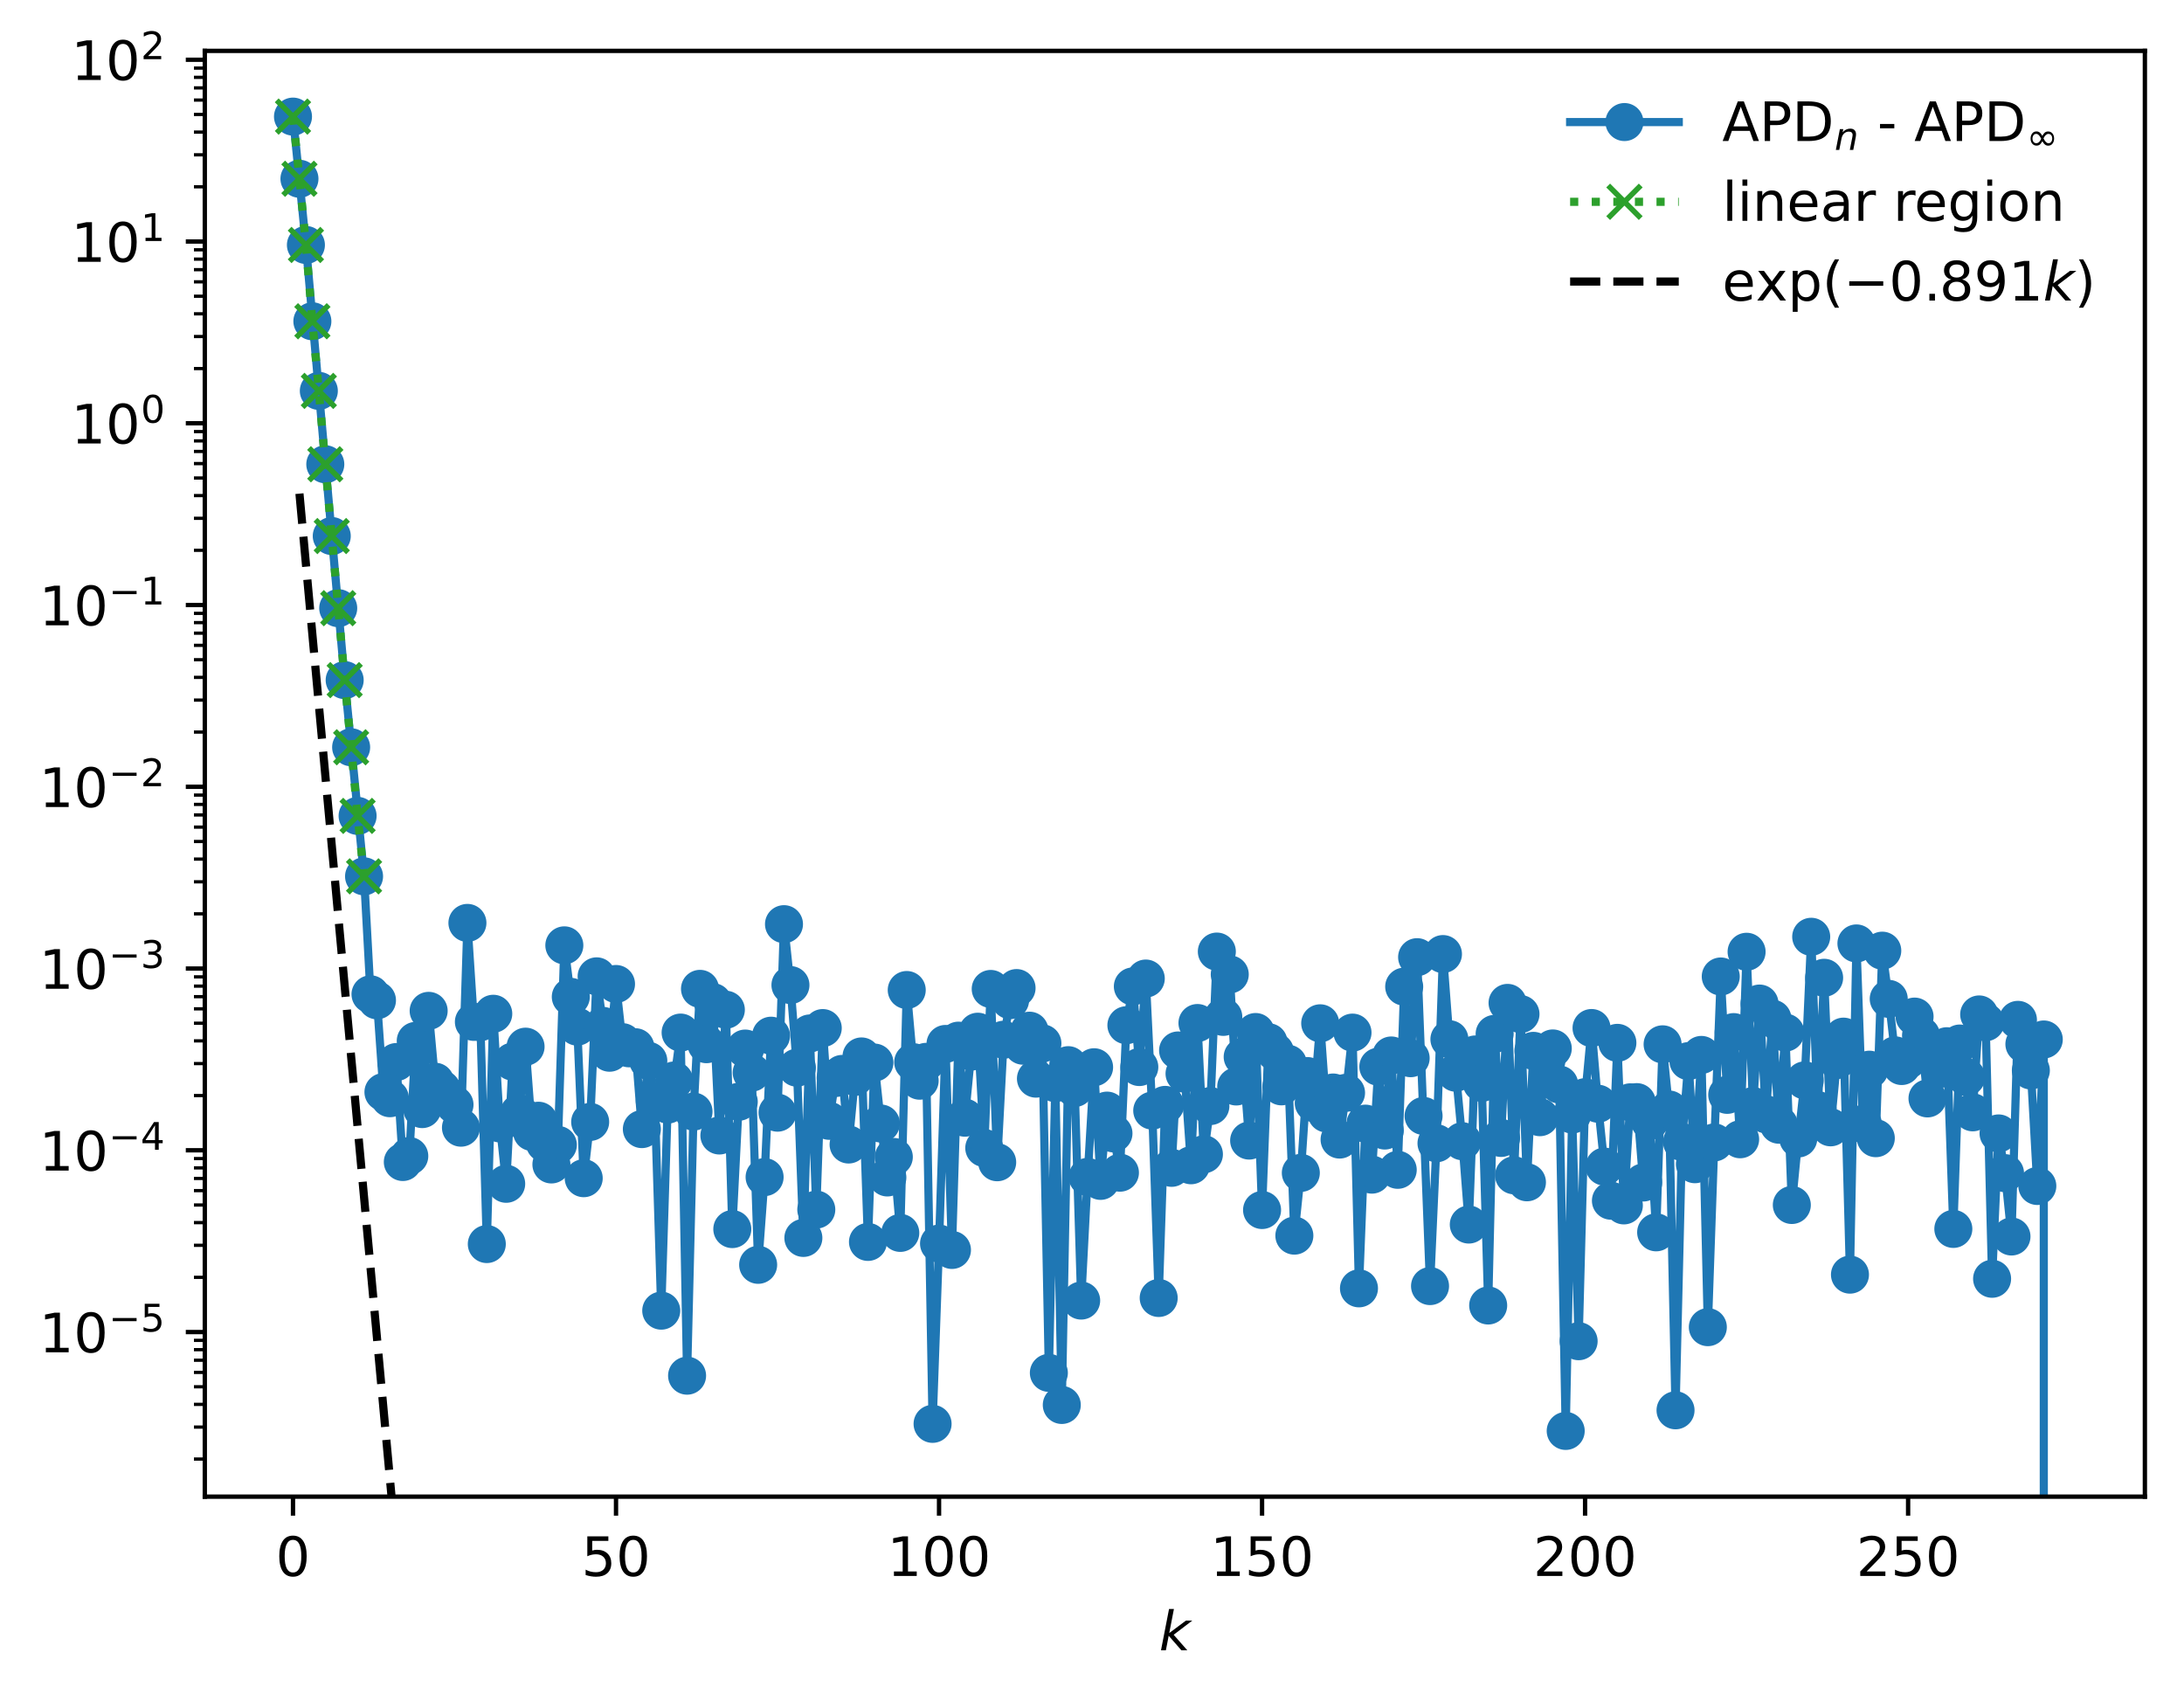 <?xml version="1.0" encoding="utf-8" standalone="no"?>
<!DOCTYPE svg PUBLIC "-//W3C//DTD SVG 1.1//EN"
  "http://www.w3.org/Graphics/SVG/1.1/DTD/svg11.dtd">
<!-- Created with matplotlib (https://matplotlib.org/) -->
<svg height="313.036pt" version="1.1" viewBox="0 0 402.02 313.036" width="402.02pt" xmlns="http://www.w3.org/2000/svg" xmlns:xlink="http://www.w3.org/1999/xlink">
 <defs>
  <style type="text/css">
*{stroke-linecap:butt;stroke-linejoin:round;}
  </style>
 </defs>
 <g id="figure_1">
  <g id="patch_1">
   <path d="M 0 313.036 
L 402.02 313.036 
L 402.02 0 
L 0 0 
z
" style="fill:#ffffff;"/>
  </g>
  <g id="axes_1">
   <g id="patch_2">
    <path d="M 37.7 275.479 
L 394.82 275.479 
L 394.82 9.367 
L 37.7 9.367 
z
" style="fill:#ffffff;"/>
   </g>
   <g id="matplotlib.axis_1">
    <g id="xtick_1">
     <g id="line2d_1">
      <defs>
       <path d="M 0 0 
L 0 3.5 
" id="m401cf658a6" style="stroke:#000000;stroke-width:0.8;"/>
      </defs>
      <g>
       <use style="stroke:#000000;stroke-width:0.8;" x="53.933" xlink:href="#m401cf658a6" y="275.479"/>
      </g>
     </g>
     <g id="text_1">
      <!-- 0 -->
      <defs>
       <path d="M 31.781 66.406 
Q 24.172 66.406 20.328 58.906 
Q 16.5 51.422 16.5 36.375 
Q 16.5 21.391 20.328 13.891 
Q 24.172 6.391 31.781 6.391 
Q 39.453 6.391 43.281 13.891 
Q 47.125 21.391 47.125 36.375 
Q 47.125 51.422 43.281 58.906 
Q 39.453 66.406 31.781 66.406 
z
M 31.781 74.219 
Q 44.047 74.219 50.516 64.516 
Q 56.984 54.828 56.984 36.375 
Q 56.984 17.969 50.516 8.266 
Q 44.047 -1.422 31.781 -1.422 
Q 19.531 -1.422 13.062 8.266 
Q 6.594 17.969 6.594 36.375 
Q 6.594 54.828 13.062 64.516 
Q 19.531 74.219 31.781 74.219 
z
" id="DejaVuSans-48"/>
      </defs>
      <g transform="translate(50.751 290.078)scale(0.1 -0.1)">
       <use xlink:href="#DejaVuSans-48"/>
      </g>
     </g>
    </g>
    <g id="xtick_2">
     <g id="line2d_2">
      <g>
       <use style="stroke:#000000;stroke-width:0.8;" x="113.393" xlink:href="#m401cf658a6" y="275.479"/>
      </g>
     </g>
     <g id="text_2">
      <!-- 50 -->
      <defs>
       <path d="M 10.797 72.906 
L 49.516 72.906 
L 49.516 64.594 
L 19.828 64.594 
L 19.828 46.734 
Q 21.969 47.469 24.109 47.828 
Q 26.266 48.188 28.422 48.188 
Q 40.625 48.188 47.75 41.5 
Q 54.891 34.812 54.891 23.391 
Q 54.891 11.625 47.562 5.094 
Q 40.234 -1.422 26.906 -1.422 
Q 22.312 -1.422 17.547 -0.641 
Q 12.797 0.141 7.719 1.703 
L 7.719 11.625 
Q 12.109 9.234 16.797 8.062 
Q 21.484 6.891 26.703 6.891 
Q 35.156 6.891 40.078 11.328 
Q 45.016 15.766 45.016 23.391 
Q 45.016 31 40.078 35.438 
Q 35.156 39.891 26.703 39.891 
Q 22.75 39.891 18.812 39.016 
Q 14.891 38.141 10.797 36.281 
z
" id="DejaVuSans-53"/>
      </defs>
      <g transform="translate(107.031 290.078)scale(0.1 -0.1)">
       <use xlink:href="#DejaVuSans-53"/>
       <use x="63.623" xlink:href="#DejaVuSans-48"/>
      </g>
     </g>
    </g>
    <g id="xtick_3">
     <g id="line2d_3">
      <g>
       <use style="stroke:#000000;stroke-width:0.8;" x="172.854" xlink:href="#m401cf658a6" y="275.479"/>
      </g>
     </g>
     <g id="text_3">
      <!-- 100 -->
      <defs>
       <path d="M 12.406 8.297 
L 28.516 8.297 
L 28.516 63.922 
L 10.984 60.406 
L 10.984 69.391 
L 28.422 72.906 
L 38.281 72.906 
L 38.281 8.297 
L 54.391 8.297 
L 54.391 0 
L 12.406 0 
z
" id="DejaVuSans-49"/>
      </defs>
      <g transform="translate(163.31 290.078)scale(0.1 -0.1)">
       <use xlink:href="#DejaVuSans-49"/>
       <use x="63.623" xlink:href="#DejaVuSans-48"/>
       <use x="127.246" xlink:href="#DejaVuSans-48"/>
      </g>
     </g>
    </g>
    <g id="xtick_4">
     <g id="line2d_4">
      <g>
       <use style="stroke:#000000;stroke-width:0.8;" x="232.314" xlink:href="#m401cf658a6" y="275.479"/>
      </g>
     </g>
     <g id="text_4">
      <!-- 150 -->
      <g transform="translate(222.771 290.078)scale(0.1 -0.1)">
       <use xlink:href="#DejaVuSans-49"/>
       <use x="63.623" xlink:href="#DejaVuSans-53"/>
       <use x="127.246" xlink:href="#DejaVuSans-48"/>
      </g>
     </g>
    </g>
    <g id="xtick_5">
     <g id="line2d_5">
      <g>
       <use style="stroke:#000000;stroke-width:0.8;" x="291.775" xlink:href="#m401cf658a6" y="275.479"/>
      </g>
     </g>
     <g id="text_5">
      <!-- 200 -->
      <defs>
       <path d="M 19.188 8.297 
L 53.609 8.297 
L 53.609 0 
L 7.328 0 
L 7.328 8.297 
Q 12.938 14.109 22.625 23.891 
Q 32.328 33.688 34.812 36.531 
Q 39.547 41.844 41.422 45.531 
Q 43.312 49.219 43.312 52.781 
Q 43.312 58.594 39.234 62.25 
Q 35.156 65.922 28.609 65.922 
Q 23.969 65.922 18.812 64.312 
Q 13.672 62.703 7.812 59.422 
L 7.812 69.391 
Q 13.766 71.781 18.938 73 
Q 24.125 74.219 28.422 74.219 
Q 39.75 74.219 46.484 68.547 
Q 53.219 62.891 53.219 53.422 
Q 53.219 48.922 51.531 44.891 
Q 49.859 40.875 45.406 35.406 
Q 44.188 33.984 37.641 27.219 
Q 31.109 20.453 19.188 8.297 
z
" id="DejaVuSans-50"/>
      </defs>
      <g transform="translate(282.231 290.078)scale(0.1 -0.1)">
       <use xlink:href="#DejaVuSans-50"/>
       <use x="63.623" xlink:href="#DejaVuSans-48"/>
       <use x="127.246" xlink:href="#DejaVuSans-48"/>
      </g>
     </g>
    </g>
    <g id="xtick_6">
     <g id="line2d_6">
      <g>
       <use style="stroke:#000000;stroke-width:0.8;" x="351.235" xlink:href="#m401cf658a6" y="275.479"/>
      </g>
     </g>
     <g id="text_6">
      <!-- 250 -->
      <g transform="translate(341.692 290.078)scale(0.1 -0.1)">
       <use xlink:href="#DejaVuSans-50"/>
       <use x="63.623" xlink:href="#DejaVuSans-53"/>
       <use x="127.246" xlink:href="#DejaVuSans-48"/>
      </g>
     </g>
    </g>
    <g id="text_7">
     <!-- $ k $ -->
     <defs>
      <path d="M 18.312 75.984 
L 27.297 75.984 
L 18.703 31.688 
L 49.516 54.688 
L 61.188 54.688 
L 26.812 28.516 
L 51.906 0 
L 41.016 0 
L 17.672 26.703 
L 12.5 0 
L 3.516 0 
z
" id="DejaVuSans-Oblique-107"/>
     </defs>
     <g transform="translate(213.36 303.756)scale(0.1 -0.1)">
      <use transform="translate(0 0.016)" xlink:href="#DejaVuSans-Oblique-107"/>
     </g>
    </g>
   </g>
   <g id="matplotlib.axis_2">
    <g id="ytick_1">
     <g id="line2d_7">
      <defs>
       <path d="M 0 0 
L -3.5 0 
" id="md4d620da75" style="stroke:#000000;stroke-width:0.8;"/>
      </defs>
      <g>
       <use style="stroke:#000000;stroke-width:0.8;" x="37.7" xlink:href="#md4d620da75" y="245.181"/>
      </g>
     </g>
     <g id="text_8">
      <!-- $\mathdefault{10^{-5}}$ -->
      <defs>
       <path d="M 10.594 35.5 
L 73.188 35.5 
L 73.188 27.203 
L 10.594 27.203 
z
" id="DejaVuSans-8722"/>
      </defs>
      <g transform="translate(7.2 248.981)scale(0.1 -0.1)">
       <use transform="translate(0 0.684)" xlink:href="#DejaVuSans-49"/>
       <use transform="translate(63.623 0.684)" xlink:href="#DejaVuSans-48"/>
       <use transform="translate(128.203 38.966)scale(0.7)" xlink:href="#DejaVuSans-8722"/>
       <use transform="translate(186.855 38.966)scale(0.7)" xlink:href="#DejaVuSans-53"/>
      </g>
     </g>
    </g>
    <g id="ytick_2">
     <g id="line2d_8">
      <g>
       <use style="stroke:#000000;stroke-width:0.8;" x="37.7" xlink:href="#md4d620da75" y="211.727"/>
      </g>
     </g>
     <g id="text_9">
      <!-- $\mathdefault{10^{-4}}$ -->
      <defs>
       <path d="M 37.797 64.312 
L 12.891 25.391 
L 37.797 25.391 
z
M 35.203 72.906 
L 47.609 72.906 
L 47.609 25.391 
L 58.016 25.391 
L 58.016 17.188 
L 47.609 17.188 
L 47.609 0 
L 37.797 0 
L 37.797 17.188 
L 4.891 17.188 
L 4.891 26.703 
z
" id="DejaVuSans-52"/>
      </defs>
      <g transform="translate(7.2 215.526)scale(0.1 -0.1)">
       <use transform="translate(0 0.684)" xlink:href="#DejaVuSans-49"/>
       <use transform="translate(63.623 0.684)" xlink:href="#DejaVuSans-48"/>
       <use transform="translate(128.203 38.966)scale(0.7)" xlink:href="#DejaVuSans-8722"/>
       <use transform="translate(186.855 38.966)scale(0.7)" xlink:href="#DejaVuSans-52"/>
      </g>
     </g>
    </g>
    <g id="ytick_3">
     <g id="line2d_9">
      <g>
       <use style="stroke:#000000;stroke-width:0.8;" x="37.7" xlink:href="#md4d620da75" y="178.272"/>
      </g>
     </g>
     <g id="text_10">
      <!-- $\mathdefault{10^{-3}}$ -->
      <defs>
       <path d="M 40.578 39.312 
Q 47.656 37.797 51.625 33 
Q 55.609 28.219 55.609 21.188 
Q 55.609 10.406 48.188 4.484 
Q 40.766 -1.422 27.094 -1.422 
Q 22.516 -1.422 17.656 -0.516 
Q 12.797 0.391 7.625 2.203 
L 7.625 11.719 
Q 11.719 9.328 16.594 8.109 
Q 21.484 6.891 26.812 6.891 
Q 36.078 6.891 40.938 10.547 
Q 45.797 14.203 45.797 21.188 
Q 45.797 27.641 41.281 31.266 
Q 36.766 34.906 28.719 34.906 
L 20.219 34.906 
L 20.219 43.016 
L 29.109 43.016 
Q 36.375 43.016 40.234 45.922 
Q 44.094 48.828 44.094 54.297 
Q 44.094 59.906 40.109 62.906 
Q 36.141 65.922 28.719 65.922 
Q 24.656 65.922 20.016 65.031 
Q 15.375 64.156 9.812 62.312 
L 9.812 71.094 
Q 15.438 72.656 20.344 73.438 
Q 25.25 74.219 29.594 74.219 
Q 40.828 74.219 47.359 69.109 
Q 53.906 64.016 53.906 55.328 
Q 53.906 49.266 50.438 45.094 
Q 46.969 40.922 40.578 39.312 
z
" id="DejaVuSans-51"/>
      </defs>
      <g transform="translate(7.2 182.071)scale(0.1 -0.1)">
       <use transform="translate(0 0.766)" xlink:href="#DejaVuSans-49"/>
       <use transform="translate(63.623 0.766)" xlink:href="#DejaVuSans-48"/>
       <use transform="translate(128.203 39.047)scale(0.7)" xlink:href="#DejaVuSans-8722"/>
       <use transform="translate(186.855 39.047)scale(0.7)" xlink:href="#DejaVuSans-51"/>
      </g>
     </g>
    </g>
    <g id="ytick_4">
     <g id="line2d_10">
      <g>
       <use style="stroke:#000000;stroke-width:0.8;" x="37.7" xlink:href="#md4d620da75" y="144.818"/>
      </g>
     </g>
     <g id="text_11">
      <!-- $\mathdefault{10^{-2}}$ -->
      <g transform="translate(7.2 148.617)scale(0.1 -0.1)">
       <use transform="translate(0 0.766)" xlink:href="#DejaVuSans-49"/>
       <use transform="translate(63.623 0.766)" xlink:href="#DejaVuSans-48"/>
       <use transform="translate(128.203 39.047)scale(0.7)" xlink:href="#DejaVuSans-8722"/>
       <use transform="translate(186.855 39.047)scale(0.7)" xlink:href="#DejaVuSans-50"/>
      </g>
     </g>
    </g>
    <g id="ytick_5">
     <g id="line2d_11">
      <g>
       <use style="stroke:#000000;stroke-width:0.8;" x="37.7" xlink:href="#md4d620da75" y="111.363"/>
      </g>
     </g>
     <g id="text_12">
      <!-- $\mathdefault{10^{-1}}$ -->
      <g transform="translate(7.2 115.162)scale(0.1 -0.1)">
       <use transform="translate(0 0.684)" xlink:href="#DejaVuSans-49"/>
       <use transform="translate(63.623 0.684)" xlink:href="#DejaVuSans-48"/>
       <use transform="translate(128.203 38.966)scale(0.7)" xlink:href="#DejaVuSans-8722"/>
       <use transform="translate(186.855 38.966)scale(0.7)" xlink:href="#DejaVuSans-49"/>
      </g>
     </g>
    </g>
    <g id="ytick_6">
     <g id="line2d_12">
      <g>
       <use style="stroke:#000000;stroke-width:0.8;" x="37.7" xlink:href="#md4d620da75" y="77.908"/>
      </g>
     </g>
     <g id="text_13">
      <!-- $\mathdefault{10^{0}}$ -->
      <g transform="translate(13.1 81.708)scale(0.1 -0.1)">
       <use transform="translate(0 0.766)" xlink:href="#DejaVuSans-49"/>
       <use transform="translate(63.623 0.766)" xlink:href="#DejaVuSans-48"/>
       <use transform="translate(128.203 39.047)scale(0.7)" xlink:href="#DejaVuSans-48"/>
      </g>
     </g>
    </g>
    <g id="ytick_7">
     <g id="line2d_13">
      <g>
       <use style="stroke:#000000;stroke-width:0.8;" x="37.7" xlink:href="#md4d620da75" y="44.454"/>
      </g>
     </g>
     <g id="text_14">
      <!-- $\mathdefault{10^{1}}$ -->
      <g transform="translate(13.1 48.253)scale(0.1 -0.1)">
       <use transform="translate(0 0.684)" xlink:href="#DejaVuSans-49"/>
       <use transform="translate(63.623 0.684)" xlink:href="#DejaVuSans-48"/>
       <use transform="translate(128.203 38.966)scale(0.7)" xlink:href="#DejaVuSans-49"/>
      </g>
     </g>
    </g>
    <g id="ytick_8">
     <g id="line2d_14">
      <g>
       <use style="stroke:#000000;stroke-width:0.8;" x="37.7" xlink:href="#md4d620da75" y="10.999"/>
      </g>
     </g>
     <g id="text_15">
      <!-- $\mathdefault{10^{2}}$ -->
      <g transform="translate(13.1 14.798)scale(0.1 -0.1)">
       <use transform="translate(0 0.766)" xlink:href="#DejaVuSans-49"/>
       <use transform="translate(63.623 0.766)" xlink:href="#DejaVuSans-48"/>
       <use transform="translate(128.203 39.047)scale(0.7)" xlink:href="#DejaVuSans-50"/>
      </g>
     </g>
    </g>
    <g id="ytick_9">
     <g id="line2d_15">
      <defs>
       <path d="M 0 0 
L -2 0 
" id="mb59a0cb7ed" style="stroke:#000000;stroke-width:0.6;"/>
      </defs>
      <g>
       <use style="stroke:#000000;stroke-width:0.6;" x="37.7" xlink:href="#mb59a0cb7ed" y="268.565"/>
      </g>
     </g>
    </g>
    <g id="ytick_10">
     <g id="line2d_16">
      <g>
       <use style="stroke:#000000;stroke-width:0.6;" x="37.7" xlink:href="#mb59a0cb7ed" y="262.674"/>
      </g>
     </g>
    </g>
    <g id="ytick_11">
     <g id="line2d_17">
      <g>
       <use style="stroke:#000000;stroke-width:0.6;" x="37.7" xlink:href="#mb59a0cb7ed" y="258.494"/>
      </g>
     </g>
    </g>
    <g id="ytick_12">
     <g id="line2d_18">
      <g>
       <use style="stroke:#000000;stroke-width:0.6;" x="37.7" xlink:href="#mb59a0cb7ed" y="255.252"/>
      </g>
     </g>
    </g>
    <g id="ytick_13">
     <g id="line2d_19">
      <g>
       <use style="stroke:#000000;stroke-width:0.6;" x="37.7" xlink:href="#mb59a0cb7ed" y="252.603"/>
      </g>
     </g>
    </g>
    <g id="ytick_14">
     <g id="line2d_20">
      <g>
       <use style="stroke:#000000;stroke-width:0.6;" x="37.7" xlink:href="#mb59a0cb7ed" y="250.364"/>
      </g>
     </g>
    </g>
    <g id="ytick_15">
     <g id="line2d_21">
      <g>
       <use style="stroke:#000000;stroke-width:0.6;" x="37.7" xlink:href="#mb59a0cb7ed" y="248.424"/>
      </g>
     </g>
    </g>
    <g id="ytick_16">
     <g id="line2d_22">
      <g>
       <use style="stroke:#000000;stroke-width:0.6;" x="37.7" xlink:href="#mb59a0cb7ed" y="246.712"/>
      </g>
     </g>
    </g>
    <g id="ytick_17">
     <g id="line2d_23">
      <g>
       <use style="stroke:#000000;stroke-width:0.6;" x="37.7" xlink:href="#mb59a0cb7ed" y="235.111"/>
      </g>
     </g>
    </g>
    <g id="ytick_18">
     <g id="line2d_24">
      <g>
       <use style="stroke:#000000;stroke-width:0.6;" x="37.7" xlink:href="#mb59a0cb7ed" y="229.22"/>
      </g>
     </g>
    </g>
    <g id="ytick_19">
     <g id="line2d_25">
      <g>
       <use style="stroke:#000000;stroke-width:0.6;" x="37.7" xlink:href="#mb59a0cb7ed" y="225.04"/>
      </g>
     </g>
    </g>
    <g id="ytick_20">
     <g id="line2d_26">
      <g>
       <use style="stroke:#000000;stroke-width:0.6;" x="37.7" xlink:href="#mb59a0cb7ed" y="221.798"/>
      </g>
     </g>
    </g>
    <g id="ytick_21">
     <g id="line2d_27">
      <g>
       <use style="stroke:#000000;stroke-width:0.6;" x="37.7" xlink:href="#mb59a0cb7ed" y="219.149"/>
      </g>
     </g>
    </g>
    <g id="ytick_22">
     <g id="line2d_28">
      <g>
       <use style="stroke:#000000;stroke-width:0.6;" x="37.7" xlink:href="#mb59a0cb7ed" y="216.909"/>
      </g>
     </g>
    </g>
    <g id="ytick_23">
     <g id="line2d_29">
      <g>
       <use style="stroke:#000000;stroke-width:0.6;" x="37.7" xlink:href="#mb59a0cb7ed" y="214.969"/>
      </g>
     </g>
    </g>
    <g id="ytick_24">
     <g id="line2d_30">
      <g>
       <use style="stroke:#000000;stroke-width:0.6;" x="37.7" xlink:href="#mb59a0cb7ed" y="213.258"/>
      </g>
     </g>
    </g>
    <g id="ytick_25">
     <g id="line2d_31">
      <g>
       <use style="stroke:#000000;stroke-width:0.6;" x="37.7" xlink:href="#mb59a0cb7ed" y="201.656"/>
      </g>
     </g>
    </g>
    <g id="ytick_26">
     <g id="line2d_32">
      <g>
       <use style="stroke:#000000;stroke-width:0.6;" x="37.7" xlink:href="#mb59a0cb7ed" y="195.765"/>
      </g>
     </g>
    </g>
    <g id="ytick_27">
     <g id="line2d_33">
      <g>
       <use style="stroke:#000000;stroke-width:0.6;" x="37.7" xlink:href="#mb59a0cb7ed" y="191.585"/>
      </g>
     </g>
    </g>
    <g id="ytick_28">
     <g id="line2d_34">
      <g>
       <use style="stroke:#000000;stroke-width:0.6;" x="37.7" xlink:href="#mb59a0cb7ed" y="188.343"/>
      </g>
     </g>
    </g>
    <g id="ytick_29">
     <g id="line2d_35">
      <g>
       <use style="stroke:#000000;stroke-width:0.6;" x="37.7" xlink:href="#mb59a0cb7ed" y="185.694"/>
      </g>
     </g>
    </g>
    <g id="ytick_30">
     <g id="line2d_36">
      <g>
       <use style="stroke:#000000;stroke-width:0.6;" x="37.7" xlink:href="#mb59a0cb7ed" y="183.454"/>
      </g>
     </g>
    </g>
    <g id="ytick_31">
     <g id="line2d_37">
      <g>
       <use style="stroke:#000000;stroke-width:0.6;" x="37.7" xlink:href="#mb59a0cb7ed" y="181.514"/>
      </g>
     </g>
    </g>
    <g id="ytick_32">
     <g id="line2d_38">
      <g>
       <use style="stroke:#000000;stroke-width:0.6;" x="37.7" xlink:href="#mb59a0cb7ed" y="179.803"/>
      </g>
     </g>
    </g>
    <g id="ytick_33">
     <g id="line2d_39">
      <g>
       <use style="stroke:#000000;stroke-width:0.6;" x="37.7" xlink:href="#mb59a0cb7ed" y="168.201"/>
      </g>
     </g>
    </g>
    <g id="ytick_34">
     <g id="line2d_40">
      <g>
       <use style="stroke:#000000;stroke-width:0.6;" x="37.7" xlink:href="#mb59a0cb7ed" y="162.31"/>
      </g>
     </g>
    </g>
    <g id="ytick_35">
     <g id="line2d_41">
      <g>
       <use style="stroke:#000000;stroke-width:0.6;" x="37.7" xlink:href="#mb59a0cb7ed" y="158.131"/>
      </g>
     </g>
    </g>
    <g id="ytick_36">
     <g id="line2d_42">
      <g>
       <use style="stroke:#000000;stroke-width:0.6;" x="37.7" xlink:href="#mb59a0cb7ed" y="154.889"/>
      </g>
     </g>
    </g>
    <g id="ytick_37">
     <g id="line2d_43">
      <g>
       <use style="stroke:#000000;stroke-width:0.6;" x="37.7" xlink:href="#mb59a0cb7ed" y="152.24"/>
      </g>
     </g>
    </g>
    <g id="ytick_38">
     <g id="line2d_44">
      <g>
       <use style="stroke:#000000;stroke-width:0.6;" x="37.7" xlink:href="#mb59a0cb7ed" y="150"/>
      </g>
     </g>
    </g>
    <g id="ytick_39">
     <g id="line2d_45">
      <g>
       <use style="stroke:#000000;stroke-width:0.6;" x="37.7" xlink:href="#mb59a0cb7ed" y="148.06"/>
      </g>
     </g>
    </g>
    <g id="ytick_40">
     <g id="line2d_46">
      <g>
       <use style="stroke:#000000;stroke-width:0.6;" x="37.7" xlink:href="#mb59a0cb7ed" y="146.348"/>
      </g>
     </g>
    </g>
    <g id="ytick_41">
     <g id="line2d_47">
      <g>
       <use style="stroke:#000000;stroke-width:0.6;" x="37.7" xlink:href="#mb59a0cb7ed" y="134.747"/>
      </g>
     </g>
    </g>
    <g id="ytick_42">
     <g id="line2d_48">
      <g>
       <use style="stroke:#000000;stroke-width:0.6;" x="37.7" xlink:href="#mb59a0cb7ed" y="128.856"/>
      </g>
     </g>
    </g>
    <g id="ytick_43">
     <g id="line2d_49">
      <g>
       <use style="stroke:#000000;stroke-width:0.6;" x="37.7" xlink:href="#mb59a0cb7ed" y="124.676"/>
      </g>
     </g>
    </g>
    <g id="ytick_44">
     <g id="line2d_50">
      <g>
       <use style="stroke:#000000;stroke-width:0.6;" x="37.7" xlink:href="#mb59a0cb7ed" y="121.434"/>
      </g>
     </g>
    </g>
    <g id="ytick_45">
     <g id="line2d_51">
      <g>
       <use style="stroke:#000000;stroke-width:0.6;" x="37.7" xlink:href="#mb59a0cb7ed" y="118.785"/>
      </g>
     </g>
    </g>
    <g id="ytick_46">
     <g id="line2d_52">
      <g>
       <use style="stroke:#000000;stroke-width:0.6;" x="37.7" xlink:href="#mb59a0cb7ed" y="116.545"/>
      </g>
     </g>
    </g>
    <g id="ytick_47">
     <g id="line2d_53">
      <g>
       <use style="stroke:#000000;stroke-width:0.6;" x="37.7" xlink:href="#mb59a0cb7ed" y="114.605"/>
      </g>
     </g>
    </g>
    <g id="ytick_48">
     <g id="line2d_54">
      <g>
       <use style="stroke:#000000;stroke-width:0.6;" x="37.7" xlink:href="#mb59a0cb7ed" y="112.894"/>
      </g>
     </g>
    </g>
    <g id="ytick_49">
     <g id="line2d_55">
      <g>
       <use style="stroke:#000000;stroke-width:0.6;" x="37.7" xlink:href="#mb59a0cb7ed" y="101.292"/>
      </g>
     </g>
    </g>
    <g id="ytick_50">
     <g id="line2d_56">
      <g>
       <use style="stroke:#000000;stroke-width:0.6;" x="37.7" xlink:href="#mb59a0cb7ed" y="95.401"/>
      </g>
     </g>
    </g>
    <g id="ytick_51">
     <g id="line2d_57">
      <g>
       <use style="stroke:#000000;stroke-width:0.6;" x="37.7" xlink:href="#mb59a0cb7ed" y="91.221"/>
      </g>
     </g>
    </g>
    <g id="ytick_52">
     <g id="line2d_58">
      <g>
       <use style="stroke:#000000;stroke-width:0.6;" x="37.7" xlink:href="#mb59a0cb7ed" y="87.979"/>
      </g>
     </g>
    </g>
    <g id="ytick_53">
     <g id="line2d_59">
      <g>
       <use style="stroke:#000000;stroke-width:0.6;" x="37.7" xlink:href="#mb59a0cb7ed" y="85.33"/>
      </g>
     </g>
    </g>
    <g id="ytick_54">
     <g id="line2d_60">
      <g>
       <use style="stroke:#000000;stroke-width:0.6;" x="37.7" xlink:href="#mb59a0cb7ed" y="83.091"/>
      </g>
     </g>
    </g>
    <g id="ytick_55">
     <g id="line2d_61">
      <g>
       <use style="stroke:#000000;stroke-width:0.6;" x="37.7" xlink:href="#mb59a0cb7ed" y="81.151"/>
      </g>
     </g>
    </g>
    <g id="ytick_56">
     <g id="line2d_62">
      <g>
       <use style="stroke:#000000;stroke-width:0.6;" x="37.7" xlink:href="#mb59a0cb7ed" y="79.439"/>
      </g>
     </g>
    </g>
    <g id="ytick_57">
     <g id="line2d_63">
      <g>
       <use style="stroke:#000000;stroke-width:0.6;" x="37.7" xlink:href="#mb59a0cb7ed" y="67.838"/>
      </g>
     </g>
    </g>
    <g id="ytick_58">
     <g id="line2d_64">
      <g>
       <use style="stroke:#000000;stroke-width:0.6;" x="37.7" xlink:href="#mb59a0cb7ed" y="61.947"/>
      </g>
     </g>
    </g>
    <g id="ytick_59">
     <g id="line2d_65">
      <g>
       <use style="stroke:#000000;stroke-width:0.6;" x="37.7" xlink:href="#mb59a0cb7ed" y="57.767"/>
      </g>
     </g>
    </g>
    <g id="ytick_60">
     <g id="line2d_66">
      <g>
       <use style="stroke:#000000;stroke-width:0.6;" x="37.7" xlink:href="#mb59a0cb7ed" y="54.525"/>
      </g>
     </g>
    </g>
    <g id="ytick_61">
     <g id="line2d_67">
      <g>
       <use style="stroke:#000000;stroke-width:0.6;" x="37.7" xlink:href="#mb59a0cb7ed" y="51.876"/>
      </g>
     </g>
    </g>
    <g id="ytick_62">
     <g id="line2d_68">
      <g>
       <use style="stroke:#000000;stroke-width:0.6;" x="37.7" xlink:href="#mb59a0cb7ed" y="49.636"/>
      </g>
     </g>
    </g>
    <g id="ytick_63">
     <g id="line2d_69">
      <g>
       <use style="stroke:#000000;stroke-width:0.6;" x="37.7" xlink:href="#mb59a0cb7ed" y="47.696"/>
      </g>
     </g>
    </g>
    <g id="ytick_64">
     <g id="line2d_70">
      <g>
       <use style="stroke:#000000;stroke-width:0.6;" x="37.7" xlink:href="#mb59a0cb7ed" y="45.985"/>
      </g>
     </g>
    </g>
    <g id="ytick_65">
     <g id="line2d_71">
      <g>
       <use style="stroke:#000000;stroke-width:0.6;" x="37.7" xlink:href="#mb59a0cb7ed" y="34.383"/>
      </g>
     </g>
    </g>
    <g id="ytick_66">
     <g id="line2d_72">
      <g>
       <use style="stroke:#000000;stroke-width:0.6;" x="37.7" xlink:href="#mb59a0cb7ed" y="28.492"/>
      </g>
     </g>
    </g>
    <g id="ytick_67">
     <g id="line2d_73">
      <g>
       <use style="stroke:#000000;stroke-width:0.6;" x="37.7" xlink:href="#mb59a0cb7ed" y="24.312"/>
      </g>
     </g>
    </g>
    <g id="ytick_68">
     <g id="line2d_74">
      <g>
       <use style="stroke:#000000;stroke-width:0.6;" x="37.7" xlink:href="#mb59a0cb7ed" y="21.07"/>
      </g>
     </g>
    </g>
    <g id="ytick_69">
     <g id="line2d_75">
      <g>
       <use style="stroke:#000000;stroke-width:0.6;" x="37.7" xlink:href="#mb59a0cb7ed" y="18.421"/>
      </g>
     </g>
    </g>
    <g id="ytick_70">
     <g id="line2d_76">
      <g>
       <use style="stroke:#000000;stroke-width:0.6;" x="37.7" xlink:href="#mb59a0cb7ed" y="16.181"/>
      </g>
     </g>
    </g>
    <g id="ytick_71">
     <g id="line2d_77">
      <g>
       <use style="stroke:#000000;stroke-width:0.6;" x="37.7" xlink:href="#mb59a0cb7ed" y="14.241"/>
      </g>
     </g>
    </g>
    <g id="ytick_72">
     <g id="line2d_78">
      <g>
       <use style="stroke:#000000;stroke-width:0.6;" x="37.7" xlink:href="#mb59a0cb7ed" y="12.53"/>
      </g>
     </g>
    </g>
   </g>
   <g id="line2d_79">
    <path clip-path="url(#p21402f5f49)" d="M 53.933 21.463 
L 56.311 45.09 
L 58.69 71.95 
L 63.446 125.185 
L 67.014 161.305 
L 68.203 183.018 
L 69.392 184.123 
L 70.582 201.015 
L 71.771 202.142 
L 72.96 195.482 
L 74.149 213.886 
L 75.339 212.786 
L 76.528 191.587 
L 77.717 204.145 
L 78.906 186.062 
L 80.095 199.108 
L 83.663 203.335 
L 84.852 207.566 
L 86.041 169.875 
L 87.231 188.092 
L 88.42 188.147 
L 89.609 228.986 
L 90.798 186.598 
L 91.987 206.775 
L 93.177 217.894 
L 94.366 195.406 
L 95.555 204.875 
L 96.744 192.655 
L 97.934 208.358 
L 99.123 206.287 
L 101.501 214.334 
L 102.69 210.734 
L 103.88 174.005 
L 105.069 183.486 
L 106.258 188.965 
L 107.447 216.864 
L 108.636 206.506 
L 109.826 179.71 
L 111.015 188.836 
L 112.204 193.769 
L 113.393 181.119 
L 114.582 191.823 
L 115.772 192.955 
L 116.961 192.758 
L 118.15 207.829 
L 119.339 195.255 
L 120.529 202.705 
L 121.718 241.245 
L 122.907 203.318 
L 124.096 198.882 
L 125.285 190.061 
L 126.475 253.213 
L 127.664 204.601 
L 128.853 182.013 
L 130.042 192.199 
L 131.231 184.461 
L 132.421 209.003 
L 133.61 185.86 
L 134.799 226.232 
L 135.988 202.793 
L 137.177 193.003 
L 138.367 197.434 
L 139.556 232.808 
L 140.745 216.66 
L 141.934 190.635 
L 143.124 204.802 
L 144.313 170.107 
L 145.502 181.317 
L 146.691 196.524 
L 147.88 227.859 
L 149.07 190.223 
L 150.259 222.644 
L 151.448 189.23 
L 152.637 206.304 
L 153.826 198.423 
L 155.016 197.671 
L 156.205 210.663 
L 157.394 198.209 
L 158.583 194.453 
L 159.772 228.593 
L 160.962 195.582 
L 162.151 206.799 
L 163.34 216.728 
L 164.529 212.954 
L 165.719 226.933 
L 166.908 182.226 
L 168.097 195.504 
L 169.286 198.919 
L 170.475 195.45 
L 171.665 262.081 
L 172.854 228.898 
L 174.043 192.153 
L 175.232 230.072 
L 176.421 191.549 
L 177.611 205.726 
L 178.8 193.559 
L 179.989 189.902 
L 181.178 211.305 
L 182.367 182.03 
L 183.557 213.928 
L 184.746 191.379 
L 185.935 184.096 
L 187.124 181.868 
L 188.314 192.479 
L 189.503 189.713 
L 190.692 198.538 
L 191.881 192.046 
L 193.07 252.696 
L 194.26 199.371 
L 195.449 258.604 
L 196.638 196.061 
L 197.827 200.266 
L 199.016 239.387 
L 200.206 216.626 
L 201.395 196.442 
L 202.584 217.357 
L 203.773 204.425 
L 204.962 208.615 
L 206.152 215.85 
L 207.341 188.707 
L 208.53 181.568 
L 209.719 196.405 
L 210.909 180.115 
L 212.098 204.424 
L 213.287 238.912 
L 214.476 203.371 
L 215.665 214.955 
L 216.855 193.352 
L 218.044 197.618 
L 219.233 214.484 
L 220.422 188.301 
L 221.611 212.455 
L 222.801 203.583 
L 223.99 175.15 
L 225.179 187.172 
L 226.368 179.355 
L 227.558 199.982 
L 228.747 194.533 
L 229.936 209.938 
L 231.125 189.958 
L 232.314 222.722 
L 233.504 191.839 
L 234.693 193.602 
L 235.882 199.958 
L 237.071 195.798 
L 238.26 227.436 
L 239.45 215.889 
L 240.639 198.061 
L 241.828 203.035 
L 243.017 188.353 
L 244.206 204.951 
L 245.396 201.092 
L 246.585 209.753 
L 247.774 201.148 
L 248.963 190.068 
L 250.153 237.138 
L 251.342 206.824 
L 252.531 216.207 
L 253.72 196.343 
L 254.909 208.091 
L 256.099 194.275 
L 257.288 215.322 
L 258.477 181.607 
L 259.666 194.776 
L 260.855 176.18 
L 263.234 236.722 
L 264.423 210.436 
L 265.612 175.61 
L 266.801 191.287 
L 267.991 197.451 
L 269.18 210.06 
L 270.369 225.396 
L 271.558 194.089 
L 272.748 199.324 
L 273.937 240.295 
L 275.126 190.3 
L 276.315 209.454 
L 277.504 184.597 
L 278.694 216.333 
L 279.883 186.656 
L 281.072 217.617 
L 282.261 193.425 
L 283.45 205.635 
L 284.64 195.278 
L 285.829 192.982 
L 287.018 199.617 
L 288.207 263.383 
L 289.396 205.153 
L 290.586 246.869 
L 291.775 201.954 
L 292.964 189.222 
L 294.153 203.157 
L 295.343 214.728 
L 296.532 221.007 
L 297.721 191.952 
L 298.91 221.872 
L 300.099 202.899 
L 301.289 202.862 
L 302.478 217.658 
L 303.667 206.327 
L 304.856 226.827 
L 306.045 192.222 
L 307.235 204.221 
L 308.424 259.586 
L 309.613 210.196 
L 310.802 195.315 
L 311.991 214.292 
L 313.181 194.175 
L 314.37 244.284 
L 315.559 210.278 
L 316.748 179.735 
L 317.938 201.523 
L 319.127 189.974 
L 320.316 209.698 
L 321.505 175.187 
L 322.694 203.575 
L 323.884 184.719 
L 325.073 205.102 
L 326.262 187.507 
L 327.451 207.021 
L 328.64 190.065 
L 329.83 221.796 
L 331.019 209.55 
L 332.208 198.856 
L 333.397 172.427 
L 334.586 204.327 
L 335.776 179.975 
L 336.965 207.499 
L 338.154 195.123 
L 339.343 190.809 
L 340.533 234.616 
L 341.722 173.652 
L 342.911 206.88 
L 344.1 196.892 
L 345.289 209.5 
L 346.479 174.985 
L 347.668 183.859 
L 348.857 194.257 
L 350.046 196.218 
L 351.235 195.074 
L 352.425 187.118 
L 353.614 190.6 
L 354.803 202.178 
L 355.992 194.595 
L 357.181 196.737 
L 358.371 192.571 
L 359.56 226.2 
L 360.749 192.076 
L 363.128 204.739 
L 364.317 186.722 
L 365.506 188.161 
L 366.695 235.377 
L 367.884 208.624 
L 369.074 215.937 
L 370.263 227.595 
L 371.452 187.719 
L 373.83 197.038 
L 375.02 218.298 
L 376.209 191.33 
L 376.213 314.036 
L 376.213 314.036 
" style="fill:none;stroke:#1f77b4;stroke-linecap:square;stroke-width:1.5;"/>
    <defs>
     <path d="M 0 3 
C 0.796 3 1.559 2.684 2.121 2.121 
C 2.684 1.559 3 0.796 3 0 
C 3 -0.796 2.684 -1.559 2.121 -2.121 
C 1.559 -2.684 0.796 -3 0 -3 
C -0.796 -3 -1.559 -2.684 -2.121 -2.121 
C -2.684 -1.559 -3 -0.796 -3 0 
C -3 0.796 -2.684 1.559 -2.121 2.121 
C -1.559 2.684 -0.796 3 0 3 
z
" id="m0a2d1aebde" style="stroke:#1f77b4;"/>
    </defs>
    <g clip-path="url(#p21402f5f49)">
     <use style="fill:#1f77b4;stroke:#1f77b4;" x="53.933" xlink:href="#m0a2d1aebde" y="21.463"/>
     <use style="fill:#1f77b4;stroke:#1f77b4;" x="55.122" xlink:href="#m0a2d1aebde" y="32.905"/>
     <use style="fill:#1f77b4;stroke:#1f77b4;" x="56.311" xlink:href="#m0a2d1aebde" y="45.09"/>
     <use style="fill:#1f77b4;stroke:#1f77b4;" x="57.5" xlink:href="#m0a2d1aebde" y="59.139"/>
     <use style="fill:#1f77b4;stroke:#1f77b4;" x="58.69" xlink:href="#m0a2d1aebde" y="71.95"/>
     <use style="fill:#1f77b4;stroke:#1f77b4;" x="59.879" xlink:href="#m0a2d1aebde" y="85.455"/>
     <use style="fill:#1f77b4;stroke:#1f77b4;" x="61.068" xlink:href="#m0a2d1aebde" y="98.666"/>
     <use style="fill:#1f77b4;stroke:#1f77b4;" x="62.257" xlink:href="#m0a2d1aebde" y="111.942"/>
     <use style="fill:#1f77b4;stroke:#1f77b4;" x="63.446" xlink:href="#m0a2d1aebde" y="125.185"/>
     <use style="fill:#1f77b4;stroke:#1f77b4;" x="64.636" xlink:href="#m0a2d1aebde" y="137.547"/>
     <use style="fill:#1f77b4;stroke:#1f77b4;" x="65.825" xlink:href="#m0a2d1aebde" y="150.177"/>
     <use style="fill:#1f77b4;stroke:#1f77b4;" x="67.014" xlink:href="#m0a2d1aebde" y="161.305"/>
     <use style="fill:#1f77b4;stroke:#1f77b4;" x="68.203" xlink:href="#m0a2d1aebde" y="183.018"/>
     <use style="fill:#1f77b4;stroke:#1f77b4;" x="69.392" xlink:href="#m0a2d1aebde" y="184.123"/>
     <use style="fill:#1f77b4;stroke:#1f77b4;" x="70.582" xlink:href="#m0a2d1aebde" y="201.015"/>
     <use style="fill:#1f77b4;stroke:#1f77b4;" x="71.771" xlink:href="#m0a2d1aebde" y="202.142"/>
     <use style="fill:#1f77b4;stroke:#1f77b4;" x="72.96" xlink:href="#m0a2d1aebde" y="195.482"/>
     <use style="fill:#1f77b4;stroke:#1f77b4;" x="74.149" xlink:href="#m0a2d1aebde" y="213.886"/>
     <use style="fill:#1f77b4;stroke:#1f77b4;" x="75.339" xlink:href="#m0a2d1aebde" y="212.786"/>
     <use style="fill:#1f77b4;stroke:#1f77b4;" x="76.528" xlink:href="#m0a2d1aebde" y="191.587"/>
     <use style="fill:#1f77b4;stroke:#1f77b4;" x="77.717" xlink:href="#m0a2d1aebde" y="204.145"/>
     <use style="fill:#1f77b4;stroke:#1f77b4;" x="78.906" xlink:href="#m0a2d1aebde" y="186.062"/>
     <use style="fill:#1f77b4;stroke:#1f77b4;" x="80.095" xlink:href="#m0a2d1aebde" y="199.108"/>
     <use style="fill:#1f77b4;stroke:#1f77b4;" x="81.285" xlink:href="#m0a2d1aebde" y="200.467"/>
     <use style="fill:#1f77b4;stroke:#1f77b4;" x="82.474" xlink:href="#m0a2d1aebde" y="201.758"/>
     <use style="fill:#1f77b4;stroke:#1f77b4;" x="83.663" xlink:href="#m0a2d1aebde" y="203.335"/>
     <use style="fill:#1f77b4;stroke:#1f77b4;" x="84.852" xlink:href="#m0a2d1aebde" y="207.566"/>
     <use style="fill:#1f77b4;stroke:#1f77b4;" x="86.041" xlink:href="#m0a2d1aebde" y="169.875"/>
     <use style="fill:#1f77b4;stroke:#1f77b4;" x="87.231" xlink:href="#m0a2d1aebde" y="188.092"/>
     <use style="fill:#1f77b4;stroke:#1f77b4;" x="88.42" xlink:href="#m0a2d1aebde" y="188.147"/>
     <use style="fill:#1f77b4;stroke:#1f77b4;" x="89.609" xlink:href="#m0a2d1aebde" y="228.986"/>
     <use style="fill:#1f77b4;stroke:#1f77b4;" x="90.798" xlink:href="#m0a2d1aebde" y="186.598"/>
     <use style="fill:#1f77b4;stroke:#1f77b4;" x="91.987" xlink:href="#m0a2d1aebde" y="206.775"/>
     <use style="fill:#1f77b4;stroke:#1f77b4;" x="93.177" xlink:href="#m0a2d1aebde" y="217.894"/>
     <use style="fill:#1f77b4;stroke:#1f77b4;" x="94.366" xlink:href="#m0a2d1aebde" y="195.406"/>
     <use style="fill:#1f77b4;stroke:#1f77b4;" x="95.555" xlink:href="#m0a2d1aebde" y="204.875"/>
     <use style="fill:#1f77b4;stroke:#1f77b4;" x="96.744" xlink:href="#m0a2d1aebde" y="192.655"/>
     <use style="fill:#1f77b4;stroke:#1f77b4;" x="97.934" xlink:href="#m0a2d1aebde" y="208.358"/>
     <use style="fill:#1f77b4;stroke:#1f77b4;" x="99.123" xlink:href="#m0a2d1aebde" y="206.287"/>
     <use style="fill:#1f77b4;stroke:#1f77b4;" x="100.312" xlink:href="#m0a2d1aebde" y="210.441"/>
     <use style="fill:#1f77b4;stroke:#1f77b4;" x="101.501" xlink:href="#m0a2d1aebde" y="214.334"/>
     <use style="fill:#1f77b4;stroke:#1f77b4;" x="102.69" xlink:href="#m0a2d1aebde" y="210.734"/>
     <use style="fill:#1f77b4;stroke:#1f77b4;" x="103.88" xlink:href="#m0a2d1aebde" y="174.005"/>
     <use style="fill:#1f77b4;stroke:#1f77b4;" x="105.069" xlink:href="#m0a2d1aebde" y="183.486"/>
     <use style="fill:#1f77b4;stroke:#1f77b4;" x="106.258" xlink:href="#m0a2d1aebde" y="188.965"/>
     <use style="fill:#1f77b4;stroke:#1f77b4;" x="107.447" xlink:href="#m0a2d1aebde" y="216.864"/>
     <use style="fill:#1f77b4;stroke:#1f77b4;" x="108.636" xlink:href="#m0a2d1aebde" y="206.506"/>
     <use style="fill:#1f77b4;stroke:#1f77b4;" x="109.826" xlink:href="#m0a2d1aebde" y="179.71"/>
     <use style="fill:#1f77b4;stroke:#1f77b4;" x="111.015" xlink:href="#m0a2d1aebde" y="188.836"/>
     <use style="fill:#1f77b4;stroke:#1f77b4;" x="112.204" xlink:href="#m0a2d1aebde" y="193.769"/>
     <use style="fill:#1f77b4;stroke:#1f77b4;" x="113.393" xlink:href="#m0a2d1aebde" y="181.119"/>
     <use style="fill:#1f77b4;stroke:#1f77b4;" x="114.582" xlink:href="#m0a2d1aebde" y="191.823"/>
     <use style="fill:#1f77b4;stroke:#1f77b4;" x="115.772" xlink:href="#m0a2d1aebde" y="192.955"/>
     <use style="fill:#1f77b4;stroke:#1f77b4;" x="116.961" xlink:href="#m0a2d1aebde" y="192.758"/>
     <use style="fill:#1f77b4;stroke:#1f77b4;" x="118.15" xlink:href="#m0a2d1aebde" y="207.829"/>
     <use style="fill:#1f77b4;stroke:#1f77b4;" x="119.339" xlink:href="#m0a2d1aebde" y="195.255"/>
     <use style="fill:#1f77b4;stroke:#1f77b4;" x="120.529" xlink:href="#m0a2d1aebde" y="202.705"/>
     <use style="fill:#1f77b4;stroke:#1f77b4;" x="121.718" xlink:href="#m0a2d1aebde" y="241.245"/>
     <use style="fill:#1f77b4;stroke:#1f77b4;" x="122.907" xlink:href="#m0a2d1aebde" y="203.318"/>
     <use style="fill:#1f77b4;stroke:#1f77b4;" x="124.096" xlink:href="#m0a2d1aebde" y="198.882"/>
     <use style="fill:#1f77b4;stroke:#1f77b4;" x="125.285" xlink:href="#m0a2d1aebde" y="190.061"/>
     <use style="fill:#1f77b4;stroke:#1f77b4;" x="126.475" xlink:href="#m0a2d1aebde" y="253.213"/>
     <use style="fill:#1f77b4;stroke:#1f77b4;" x="127.664" xlink:href="#m0a2d1aebde" y="204.601"/>
     <use style="fill:#1f77b4;stroke:#1f77b4;" x="128.853" xlink:href="#m0a2d1aebde" y="182.013"/>
     <use style="fill:#1f77b4;stroke:#1f77b4;" x="130.042" xlink:href="#m0a2d1aebde" y="192.199"/>
     <use style="fill:#1f77b4;stroke:#1f77b4;" x="131.231" xlink:href="#m0a2d1aebde" y="184.461"/>
     <use style="fill:#1f77b4;stroke:#1f77b4;" x="132.421" xlink:href="#m0a2d1aebde" y="209.003"/>
     <use style="fill:#1f77b4;stroke:#1f77b4;" x="133.61" xlink:href="#m0a2d1aebde" y="185.86"/>
     <use style="fill:#1f77b4;stroke:#1f77b4;" x="134.799" xlink:href="#m0a2d1aebde" y="226.232"/>
     <use style="fill:#1f77b4;stroke:#1f77b4;" x="135.988" xlink:href="#m0a2d1aebde" y="202.793"/>
     <use style="fill:#1f77b4;stroke:#1f77b4;" x="137.177" xlink:href="#m0a2d1aebde" y="193.003"/>
     <use style="fill:#1f77b4;stroke:#1f77b4;" x="138.367" xlink:href="#m0a2d1aebde" y="197.434"/>
     <use style="fill:#1f77b4;stroke:#1f77b4;" x="139.556" xlink:href="#m0a2d1aebde" y="232.808"/>
     <use style="fill:#1f77b4;stroke:#1f77b4;" x="140.745" xlink:href="#m0a2d1aebde" y="216.66"/>
     <use style="fill:#1f77b4;stroke:#1f77b4;" x="141.934" xlink:href="#m0a2d1aebde" y="190.635"/>
     <use style="fill:#1f77b4;stroke:#1f77b4;" x="143.124" xlink:href="#m0a2d1aebde" y="204.802"/>
     <use style="fill:#1f77b4;stroke:#1f77b4;" x="144.313" xlink:href="#m0a2d1aebde" y="170.107"/>
     <use style="fill:#1f77b4;stroke:#1f77b4;" x="145.502" xlink:href="#m0a2d1aebde" y="181.317"/>
     <use style="fill:#1f77b4;stroke:#1f77b4;" x="146.691" xlink:href="#m0a2d1aebde" y="196.524"/>
     <use style="fill:#1f77b4;stroke:#1f77b4;" x="147.88" xlink:href="#m0a2d1aebde" y="227.859"/>
     <use style="fill:#1f77b4;stroke:#1f77b4;" x="149.07" xlink:href="#m0a2d1aebde" y="190.223"/>
     <use style="fill:#1f77b4;stroke:#1f77b4;" x="150.259" xlink:href="#m0a2d1aebde" y="222.644"/>
     <use style="fill:#1f77b4;stroke:#1f77b4;" x="151.448" xlink:href="#m0a2d1aebde" y="189.23"/>
     <use style="fill:#1f77b4;stroke:#1f77b4;" x="152.637" xlink:href="#m0a2d1aebde" y="206.304"/>
     <use style="fill:#1f77b4;stroke:#1f77b4;" x="153.826" xlink:href="#m0a2d1aebde" y="198.423"/>
     <use style="fill:#1f77b4;stroke:#1f77b4;" x="155.016" xlink:href="#m0a2d1aebde" y="197.671"/>
     <use style="fill:#1f77b4;stroke:#1f77b4;" x="156.205" xlink:href="#m0a2d1aebde" y="210.663"/>
     <use style="fill:#1f77b4;stroke:#1f77b4;" x="157.394" xlink:href="#m0a2d1aebde" y="198.209"/>
     <use style="fill:#1f77b4;stroke:#1f77b4;" x="158.583" xlink:href="#m0a2d1aebde" y="194.453"/>
     <use style="fill:#1f77b4;stroke:#1f77b4;" x="159.772" xlink:href="#m0a2d1aebde" y="228.593"/>
     <use style="fill:#1f77b4;stroke:#1f77b4;" x="160.962" xlink:href="#m0a2d1aebde" y="195.582"/>
     <use style="fill:#1f77b4;stroke:#1f77b4;" x="162.151" xlink:href="#m0a2d1aebde" y="206.799"/>
     <use style="fill:#1f77b4;stroke:#1f77b4;" x="163.34" xlink:href="#m0a2d1aebde" y="216.728"/>
     <use style="fill:#1f77b4;stroke:#1f77b4;" x="164.529" xlink:href="#m0a2d1aebde" y="212.954"/>
     <use style="fill:#1f77b4;stroke:#1f77b4;" x="165.719" xlink:href="#m0a2d1aebde" y="226.933"/>
     <use style="fill:#1f77b4;stroke:#1f77b4;" x="166.908" xlink:href="#m0a2d1aebde" y="182.226"/>
     <use style="fill:#1f77b4;stroke:#1f77b4;" x="168.097" xlink:href="#m0a2d1aebde" y="195.504"/>
     <use style="fill:#1f77b4;stroke:#1f77b4;" x="169.286" xlink:href="#m0a2d1aebde" y="198.919"/>
     <use style="fill:#1f77b4;stroke:#1f77b4;" x="170.475" xlink:href="#m0a2d1aebde" y="195.45"/>
     <use style="fill:#1f77b4;stroke:#1f77b4;" x="171.665" xlink:href="#m0a2d1aebde" y="262.081"/>
     <use style="fill:#1f77b4;stroke:#1f77b4;" x="172.854" xlink:href="#m0a2d1aebde" y="228.898"/>
     <use style="fill:#1f77b4;stroke:#1f77b4;" x="174.043" xlink:href="#m0a2d1aebde" y="192.153"/>
     <use style="fill:#1f77b4;stroke:#1f77b4;" x="175.232" xlink:href="#m0a2d1aebde" y="230.072"/>
     <use style="fill:#1f77b4;stroke:#1f77b4;" x="176.421" xlink:href="#m0a2d1aebde" y="191.549"/>
     <use style="fill:#1f77b4;stroke:#1f77b4;" x="177.611" xlink:href="#m0a2d1aebde" y="205.726"/>
     <use style="fill:#1f77b4;stroke:#1f77b4;" x="178.8" xlink:href="#m0a2d1aebde" y="193.559"/>
     <use style="fill:#1f77b4;stroke:#1f77b4;" x="179.989" xlink:href="#m0a2d1aebde" y="189.902"/>
     <use style="fill:#1f77b4;stroke:#1f77b4;" x="181.178" xlink:href="#m0a2d1aebde" y="211.305"/>
     <use style="fill:#1f77b4;stroke:#1f77b4;" x="182.367" xlink:href="#m0a2d1aebde" y="182.03"/>
     <use style="fill:#1f77b4;stroke:#1f77b4;" x="183.557" xlink:href="#m0a2d1aebde" y="213.928"/>
     <use style="fill:#1f77b4;stroke:#1f77b4;" x="184.746" xlink:href="#m0a2d1aebde" y="191.379"/>
     <use style="fill:#1f77b4;stroke:#1f77b4;" x="185.935" xlink:href="#m0a2d1aebde" y="184.096"/>
     <use style="fill:#1f77b4;stroke:#1f77b4;" x="187.124" xlink:href="#m0a2d1aebde" y="181.868"/>
     <use style="fill:#1f77b4;stroke:#1f77b4;" x="188.314" xlink:href="#m0a2d1aebde" y="192.479"/>
     <use style="fill:#1f77b4;stroke:#1f77b4;" x="189.503" xlink:href="#m0a2d1aebde" y="189.713"/>
     <use style="fill:#1f77b4;stroke:#1f77b4;" x="190.692" xlink:href="#m0a2d1aebde" y="198.538"/>
     <use style="fill:#1f77b4;stroke:#1f77b4;" x="191.881" xlink:href="#m0a2d1aebde" y="192.046"/>
     <use style="fill:#1f77b4;stroke:#1f77b4;" x="193.07" xlink:href="#m0a2d1aebde" y="252.696"/>
     <use style="fill:#1f77b4;stroke:#1f77b4;" x="194.26" xlink:href="#m0a2d1aebde" y="199.371"/>
     <use style="fill:#1f77b4;stroke:#1f77b4;" x="195.449" xlink:href="#m0a2d1aebde" y="258.604"/>
     <use style="fill:#1f77b4;stroke:#1f77b4;" x="196.638" xlink:href="#m0a2d1aebde" y="196.061"/>
     <use style="fill:#1f77b4;stroke:#1f77b4;" x="197.827" xlink:href="#m0a2d1aebde" y="200.266"/>
     <use style="fill:#1f77b4;stroke:#1f77b4;" x="199.016" xlink:href="#m0a2d1aebde" y="239.387"/>
     <use style="fill:#1f77b4;stroke:#1f77b4;" x="200.206" xlink:href="#m0a2d1aebde" y="216.626"/>
     <use style="fill:#1f77b4;stroke:#1f77b4;" x="201.395" xlink:href="#m0a2d1aebde" y="196.442"/>
     <use style="fill:#1f77b4;stroke:#1f77b4;" x="202.584" xlink:href="#m0a2d1aebde" y="217.357"/>
     <use style="fill:#1f77b4;stroke:#1f77b4;" x="203.773" xlink:href="#m0a2d1aebde" y="204.425"/>
     <use style="fill:#1f77b4;stroke:#1f77b4;" x="204.962" xlink:href="#m0a2d1aebde" y="208.615"/>
     <use style="fill:#1f77b4;stroke:#1f77b4;" x="206.152" xlink:href="#m0a2d1aebde" y="215.85"/>
     <use style="fill:#1f77b4;stroke:#1f77b4;" x="207.341" xlink:href="#m0a2d1aebde" y="188.707"/>
     <use style="fill:#1f77b4;stroke:#1f77b4;" x="208.53" xlink:href="#m0a2d1aebde" y="181.568"/>
     <use style="fill:#1f77b4;stroke:#1f77b4;" x="209.719" xlink:href="#m0a2d1aebde" y="196.405"/>
     <use style="fill:#1f77b4;stroke:#1f77b4;" x="210.909" xlink:href="#m0a2d1aebde" y="180.115"/>
     <use style="fill:#1f77b4;stroke:#1f77b4;" x="212.098" xlink:href="#m0a2d1aebde" y="204.424"/>
     <use style="fill:#1f77b4;stroke:#1f77b4;" x="213.287" xlink:href="#m0a2d1aebde" y="238.912"/>
     <use style="fill:#1f77b4;stroke:#1f77b4;" x="214.476" xlink:href="#m0a2d1aebde" y="203.371"/>
     <use style="fill:#1f77b4;stroke:#1f77b4;" x="215.665" xlink:href="#m0a2d1aebde" y="214.955"/>
     <use style="fill:#1f77b4;stroke:#1f77b4;" x="216.855" xlink:href="#m0a2d1aebde" y="193.352"/>
     <use style="fill:#1f77b4;stroke:#1f77b4;" x="218.044" xlink:href="#m0a2d1aebde" y="197.618"/>
     <use style="fill:#1f77b4;stroke:#1f77b4;" x="219.233" xlink:href="#m0a2d1aebde" y="214.484"/>
     <use style="fill:#1f77b4;stroke:#1f77b4;" x="220.422" xlink:href="#m0a2d1aebde" y="188.301"/>
     <use style="fill:#1f77b4;stroke:#1f77b4;" x="221.611" xlink:href="#m0a2d1aebde" y="212.455"/>
     <use style="fill:#1f77b4;stroke:#1f77b4;" x="222.801" xlink:href="#m0a2d1aebde" y="203.583"/>
     <use style="fill:#1f77b4;stroke:#1f77b4;" x="223.99" xlink:href="#m0a2d1aebde" y="175.15"/>
     <use style="fill:#1f77b4;stroke:#1f77b4;" x="225.179" xlink:href="#m0a2d1aebde" y="187.172"/>
     <use style="fill:#1f77b4;stroke:#1f77b4;" x="226.368" xlink:href="#m0a2d1aebde" y="179.355"/>
     <use style="fill:#1f77b4;stroke:#1f77b4;" x="227.558" xlink:href="#m0a2d1aebde" y="199.982"/>
     <use style="fill:#1f77b4;stroke:#1f77b4;" x="228.747" xlink:href="#m0a2d1aebde" y="194.533"/>
     <use style="fill:#1f77b4;stroke:#1f77b4;" x="229.936" xlink:href="#m0a2d1aebde" y="209.938"/>
     <use style="fill:#1f77b4;stroke:#1f77b4;" x="231.125" xlink:href="#m0a2d1aebde" y="189.958"/>
     <use style="fill:#1f77b4;stroke:#1f77b4;" x="232.314" xlink:href="#m0a2d1aebde" y="222.722"/>
     <use style="fill:#1f77b4;stroke:#1f77b4;" x="233.504" xlink:href="#m0a2d1aebde" y="191.839"/>
     <use style="fill:#1f77b4;stroke:#1f77b4;" x="234.693" xlink:href="#m0a2d1aebde" y="193.602"/>
     <use style="fill:#1f77b4;stroke:#1f77b4;" x="235.882" xlink:href="#m0a2d1aebde" y="199.958"/>
     <use style="fill:#1f77b4;stroke:#1f77b4;" x="237.071" xlink:href="#m0a2d1aebde" y="195.798"/>
     <use style="fill:#1f77b4;stroke:#1f77b4;" x="238.26" xlink:href="#m0a2d1aebde" y="227.436"/>
     <use style="fill:#1f77b4;stroke:#1f77b4;" x="239.45" xlink:href="#m0a2d1aebde" y="215.889"/>
     <use style="fill:#1f77b4;stroke:#1f77b4;" x="240.639" xlink:href="#m0a2d1aebde" y="198.061"/>
     <use style="fill:#1f77b4;stroke:#1f77b4;" x="241.828" xlink:href="#m0a2d1aebde" y="203.035"/>
     <use style="fill:#1f77b4;stroke:#1f77b4;" x="243.017" xlink:href="#m0a2d1aebde" y="188.353"/>
     <use style="fill:#1f77b4;stroke:#1f77b4;" x="244.206" xlink:href="#m0a2d1aebde" y="204.951"/>
     <use style="fill:#1f77b4;stroke:#1f77b4;" x="245.396" xlink:href="#m0a2d1aebde" y="201.092"/>
     <use style="fill:#1f77b4;stroke:#1f77b4;" x="246.585" xlink:href="#m0a2d1aebde" y="209.753"/>
     <use style="fill:#1f77b4;stroke:#1f77b4;" x="247.774" xlink:href="#m0a2d1aebde" y="201.148"/>
     <use style="fill:#1f77b4;stroke:#1f77b4;" x="248.963" xlink:href="#m0a2d1aebde" y="190.068"/>
     <use style="fill:#1f77b4;stroke:#1f77b4;" x="250.153" xlink:href="#m0a2d1aebde" y="237.138"/>
     <use style="fill:#1f77b4;stroke:#1f77b4;" x="251.342" xlink:href="#m0a2d1aebde" y="206.824"/>
     <use style="fill:#1f77b4;stroke:#1f77b4;" x="252.531" xlink:href="#m0a2d1aebde" y="216.207"/>
     <use style="fill:#1f77b4;stroke:#1f77b4;" x="253.72" xlink:href="#m0a2d1aebde" y="196.343"/>
     <use style="fill:#1f77b4;stroke:#1f77b4;" x="254.909" xlink:href="#m0a2d1aebde" y="208.091"/>
     <use style="fill:#1f77b4;stroke:#1f77b4;" x="256.099" xlink:href="#m0a2d1aebde" y="194.275"/>
     <use style="fill:#1f77b4;stroke:#1f77b4;" x="257.288" xlink:href="#m0a2d1aebde" y="215.322"/>
     <use style="fill:#1f77b4;stroke:#1f77b4;" x="258.477" xlink:href="#m0a2d1aebde" y="181.607"/>
     <use style="fill:#1f77b4;stroke:#1f77b4;" x="259.666" xlink:href="#m0a2d1aebde" y="194.776"/>
     <use style="fill:#1f77b4;stroke:#1f77b4;" x="260.855" xlink:href="#m0a2d1aebde" y="176.18"/>
     <use style="fill:#1f77b4;stroke:#1f77b4;" x="262.045" xlink:href="#m0a2d1aebde" y="205.409"/>
     <use style="fill:#1f77b4;stroke:#1f77b4;" x="263.234" xlink:href="#m0a2d1aebde" y="236.722"/>
     <use style="fill:#1f77b4;stroke:#1f77b4;" x="264.423" xlink:href="#m0a2d1aebde" y="210.436"/>
     <use style="fill:#1f77b4;stroke:#1f77b4;" x="265.612" xlink:href="#m0a2d1aebde" y="175.61"/>
     <use style="fill:#1f77b4;stroke:#1f77b4;" x="266.801" xlink:href="#m0a2d1aebde" y="191.287"/>
     <use style="fill:#1f77b4;stroke:#1f77b4;" x="267.991" xlink:href="#m0a2d1aebde" y="197.451"/>
     <use style="fill:#1f77b4;stroke:#1f77b4;" x="269.18" xlink:href="#m0a2d1aebde" y="210.06"/>
     <use style="fill:#1f77b4;stroke:#1f77b4;" x="270.369" xlink:href="#m0a2d1aebde" y="225.396"/>
     <use style="fill:#1f77b4;stroke:#1f77b4;" x="271.558" xlink:href="#m0a2d1aebde" y="194.089"/>
     <use style="fill:#1f77b4;stroke:#1f77b4;" x="272.748" xlink:href="#m0a2d1aebde" y="199.324"/>
     <use style="fill:#1f77b4;stroke:#1f77b4;" x="273.937" xlink:href="#m0a2d1aebde" y="240.295"/>
     <use style="fill:#1f77b4;stroke:#1f77b4;" x="275.126" xlink:href="#m0a2d1aebde" y="190.3"/>
     <use style="fill:#1f77b4;stroke:#1f77b4;" x="276.315" xlink:href="#m0a2d1aebde" y="209.454"/>
     <use style="fill:#1f77b4;stroke:#1f77b4;" x="277.504" xlink:href="#m0a2d1aebde" y="184.597"/>
     <use style="fill:#1f77b4;stroke:#1f77b4;" x="278.694" xlink:href="#m0a2d1aebde" y="216.333"/>
     <use style="fill:#1f77b4;stroke:#1f77b4;" x="279.883" xlink:href="#m0a2d1aebde" y="186.656"/>
     <use style="fill:#1f77b4;stroke:#1f77b4;" x="281.072" xlink:href="#m0a2d1aebde" y="217.617"/>
     <use style="fill:#1f77b4;stroke:#1f77b4;" x="282.261" xlink:href="#m0a2d1aebde" y="193.425"/>
     <use style="fill:#1f77b4;stroke:#1f77b4;" x="283.45" xlink:href="#m0a2d1aebde" y="205.635"/>
     <use style="fill:#1f77b4;stroke:#1f77b4;" x="284.64" xlink:href="#m0a2d1aebde" y="195.278"/>
     <use style="fill:#1f77b4;stroke:#1f77b4;" x="285.829" xlink:href="#m0a2d1aebde" y="192.982"/>
     <use style="fill:#1f77b4;stroke:#1f77b4;" x="287.018" xlink:href="#m0a2d1aebde" y="199.617"/>
     <use style="fill:#1f77b4;stroke:#1f77b4;" x="288.207" xlink:href="#m0a2d1aebde" y="263.383"/>
     <use style="fill:#1f77b4;stroke:#1f77b4;" x="289.396" xlink:href="#m0a2d1aebde" y="205.153"/>
     <use style="fill:#1f77b4;stroke:#1f77b4;" x="290.586" xlink:href="#m0a2d1aebde" y="246.869"/>
     <use style="fill:#1f77b4;stroke:#1f77b4;" x="291.775" xlink:href="#m0a2d1aebde" y="201.954"/>
     <use style="fill:#1f77b4;stroke:#1f77b4;" x="292.964" xlink:href="#m0a2d1aebde" y="189.222"/>
     <use style="fill:#1f77b4;stroke:#1f77b4;" x="294.153" xlink:href="#m0a2d1aebde" y="203.157"/>
     <use style="fill:#1f77b4;stroke:#1f77b4;" x="295.343" xlink:href="#m0a2d1aebde" y="214.728"/>
     <use style="fill:#1f77b4;stroke:#1f77b4;" x="296.532" xlink:href="#m0a2d1aebde" y="221.007"/>
     <use style="fill:#1f77b4;stroke:#1f77b4;" x="297.721" xlink:href="#m0a2d1aebde" y="191.952"/>
     <use style="fill:#1f77b4;stroke:#1f77b4;" x="298.91" xlink:href="#m0a2d1aebde" y="221.872"/>
     <use style="fill:#1f77b4;stroke:#1f77b4;" x="300.099" xlink:href="#m0a2d1aebde" y="202.899"/>
     <use style="fill:#1f77b4;stroke:#1f77b4;" x="301.289" xlink:href="#m0a2d1aebde" y="202.862"/>
     <use style="fill:#1f77b4;stroke:#1f77b4;" x="302.478" xlink:href="#m0a2d1aebde" y="217.658"/>
     <use style="fill:#1f77b4;stroke:#1f77b4;" x="303.667" xlink:href="#m0a2d1aebde" y="206.327"/>
     <use style="fill:#1f77b4;stroke:#1f77b4;" x="304.856" xlink:href="#m0a2d1aebde" y="226.827"/>
     <use style="fill:#1f77b4;stroke:#1f77b4;" x="306.045" xlink:href="#m0a2d1aebde" y="192.222"/>
     <use style="fill:#1f77b4;stroke:#1f77b4;" x="307.235" xlink:href="#m0a2d1aebde" y="204.221"/>
     <use style="fill:#1f77b4;stroke:#1f77b4;" x="308.424" xlink:href="#m0a2d1aebde" y="259.586"/>
     <use style="fill:#1f77b4;stroke:#1f77b4;" x="309.613" xlink:href="#m0a2d1aebde" y="210.196"/>
     <use style="fill:#1f77b4;stroke:#1f77b4;" x="310.802" xlink:href="#m0a2d1aebde" y="195.315"/>
     <use style="fill:#1f77b4;stroke:#1f77b4;" x="311.991" xlink:href="#m0a2d1aebde" y="214.292"/>
     <use style="fill:#1f77b4;stroke:#1f77b4;" x="313.181" xlink:href="#m0a2d1aebde" y="194.175"/>
     <use style="fill:#1f77b4;stroke:#1f77b4;" x="314.37" xlink:href="#m0a2d1aebde" y="244.284"/>
     <use style="fill:#1f77b4;stroke:#1f77b4;" x="315.559" xlink:href="#m0a2d1aebde" y="210.278"/>
     <use style="fill:#1f77b4;stroke:#1f77b4;" x="316.748" xlink:href="#m0a2d1aebde" y="179.735"/>
     <use style="fill:#1f77b4;stroke:#1f77b4;" x="317.938" xlink:href="#m0a2d1aebde" y="201.523"/>
     <use style="fill:#1f77b4;stroke:#1f77b4;" x="319.127" xlink:href="#m0a2d1aebde" y="189.974"/>
     <use style="fill:#1f77b4;stroke:#1f77b4;" x="320.316" xlink:href="#m0a2d1aebde" y="209.698"/>
     <use style="fill:#1f77b4;stroke:#1f77b4;" x="321.505" xlink:href="#m0a2d1aebde" y="175.187"/>
     <use style="fill:#1f77b4;stroke:#1f77b4;" x="322.694" xlink:href="#m0a2d1aebde" y="203.575"/>
     <use style="fill:#1f77b4;stroke:#1f77b4;" x="323.884" xlink:href="#m0a2d1aebde" y="184.719"/>
     <use style="fill:#1f77b4;stroke:#1f77b4;" x="325.073" xlink:href="#m0a2d1aebde" y="205.102"/>
     <use style="fill:#1f77b4;stroke:#1f77b4;" x="326.262" xlink:href="#m0a2d1aebde" y="187.507"/>
     <use style="fill:#1f77b4;stroke:#1f77b4;" x="327.451" xlink:href="#m0a2d1aebde" y="207.021"/>
     <use style="fill:#1f77b4;stroke:#1f77b4;" x="328.64" xlink:href="#m0a2d1aebde" y="190.065"/>
     <use style="fill:#1f77b4;stroke:#1f77b4;" x="329.83" xlink:href="#m0a2d1aebde" y="221.796"/>
     <use style="fill:#1f77b4;stroke:#1f77b4;" x="331.019" xlink:href="#m0a2d1aebde" y="209.55"/>
     <use style="fill:#1f77b4;stroke:#1f77b4;" x="332.208" xlink:href="#m0a2d1aebde" y="198.856"/>
     <use style="fill:#1f77b4;stroke:#1f77b4;" x="333.397" xlink:href="#m0a2d1aebde" y="172.427"/>
     <use style="fill:#1f77b4;stroke:#1f77b4;" x="334.586" xlink:href="#m0a2d1aebde" y="204.327"/>
     <use style="fill:#1f77b4;stroke:#1f77b4;" x="335.776" xlink:href="#m0a2d1aebde" y="179.975"/>
     <use style="fill:#1f77b4;stroke:#1f77b4;" x="336.965" xlink:href="#m0a2d1aebde" y="207.499"/>
     <use style="fill:#1f77b4;stroke:#1f77b4;" x="338.154" xlink:href="#m0a2d1aebde" y="195.123"/>
     <use style="fill:#1f77b4;stroke:#1f77b4;" x="339.343" xlink:href="#m0a2d1aebde" y="190.809"/>
     <use style="fill:#1f77b4;stroke:#1f77b4;" x="340.533" xlink:href="#m0a2d1aebde" y="234.616"/>
     <use style="fill:#1f77b4;stroke:#1f77b4;" x="341.722" xlink:href="#m0a2d1aebde" y="173.652"/>
     <use style="fill:#1f77b4;stroke:#1f77b4;" x="342.911" xlink:href="#m0a2d1aebde" y="206.88"/>
     <use style="fill:#1f77b4;stroke:#1f77b4;" x="344.1" xlink:href="#m0a2d1aebde" y="196.892"/>
     <use style="fill:#1f77b4;stroke:#1f77b4;" x="345.289" xlink:href="#m0a2d1aebde" y="209.5"/>
     <use style="fill:#1f77b4;stroke:#1f77b4;" x="346.479" xlink:href="#m0a2d1aebde" y="174.985"/>
     <use style="fill:#1f77b4;stroke:#1f77b4;" x="347.668" xlink:href="#m0a2d1aebde" y="183.859"/>
     <use style="fill:#1f77b4;stroke:#1f77b4;" x="348.857" xlink:href="#m0a2d1aebde" y="194.257"/>
     <use style="fill:#1f77b4;stroke:#1f77b4;" x="350.046" xlink:href="#m0a2d1aebde" y="196.218"/>
     <use style="fill:#1f77b4;stroke:#1f77b4;" x="351.235" xlink:href="#m0a2d1aebde" y="195.074"/>
     <use style="fill:#1f77b4;stroke:#1f77b4;" x="352.425" xlink:href="#m0a2d1aebde" y="187.118"/>
     <use style="fill:#1f77b4;stroke:#1f77b4;" x="353.614" xlink:href="#m0a2d1aebde" y="190.6"/>
     <use style="fill:#1f77b4;stroke:#1f77b4;" x="354.803" xlink:href="#m0a2d1aebde" y="202.178"/>
     <use style="fill:#1f77b4;stroke:#1f77b4;" x="355.992" xlink:href="#m0a2d1aebde" y="194.595"/>
     <use style="fill:#1f77b4;stroke:#1f77b4;" x="357.181" xlink:href="#m0a2d1aebde" y="196.737"/>
     <use style="fill:#1f77b4;stroke:#1f77b4;" x="358.371" xlink:href="#m0a2d1aebde" y="192.571"/>
     <use style="fill:#1f77b4;stroke:#1f77b4;" x="359.56" xlink:href="#m0a2d1aebde" y="226.2"/>
     <use style="fill:#1f77b4;stroke:#1f77b4;" x="360.749" xlink:href="#m0a2d1aebde" y="192.076"/>
     <use style="fill:#1f77b4;stroke:#1f77b4;" x="361.938" xlink:href="#m0a2d1aebde" y="198.247"/>
     <use style="fill:#1f77b4;stroke:#1f77b4;" x="363.128" xlink:href="#m0a2d1aebde" y="204.739"/>
     <use style="fill:#1f77b4;stroke:#1f77b4;" x="364.317" xlink:href="#m0a2d1aebde" y="186.722"/>
     <use style="fill:#1f77b4;stroke:#1f77b4;" x="365.506" xlink:href="#m0a2d1aebde" y="188.161"/>
     <use style="fill:#1f77b4;stroke:#1f77b4;" x="366.695" xlink:href="#m0a2d1aebde" y="235.377"/>
     <use style="fill:#1f77b4;stroke:#1f77b4;" x="367.884" xlink:href="#m0a2d1aebde" y="208.624"/>
     <use style="fill:#1f77b4;stroke:#1f77b4;" x="369.074" xlink:href="#m0a2d1aebde" y="215.937"/>
     <use style="fill:#1f77b4;stroke:#1f77b4;" x="370.263" xlink:href="#m0a2d1aebde" y="227.595"/>
     <use style="fill:#1f77b4;stroke:#1f77b4;" x="371.452" xlink:href="#m0a2d1aebde" y="187.719"/>
     <use style="fill:#1f77b4;stroke:#1f77b4;" x="372.641" xlink:href="#m0a2d1aebde" y="192.184"/>
     <use style="fill:#1f77b4;stroke:#1f77b4;" x="373.83" xlink:href="#m0a2d1aebde" y="197.038"/>
     <use style="fill:#1f77b4;stroke:#1f77b4;" x="375.02" xlink:href="#m0a2d1aebde" y="218.298"/>
     <use style="fill:#1f77b4;stroke:#1f77b4;" x="376.209" xlink:href="#m0a2d1aebde" y="191.33"/>
     <use style="fill:#1f77b4;stroke:#1f77b4;" x="377.006" xlink:href="#m0a2d1aebde" y="22539.557"/>
    </g>
   </g>
   <g id="line2d_80">
    <path clip-path="url(#p21402f5f49)" d="M 53.933 21.463 
L 55.122 32.905 
L 56.311 45.09 
L 57.5 59.139 
L 58.69 71.95 
L 59.879 85.455 
L 61.068 98.666 
L 62.257 111.942 
L 63.446 125.185 
L 64.636 137.547 
L 65.825 150.177 
L 67.014 161.305 
" style="fill:none;stroke:#2ca02c;stroke-dasharray:1.5,2.475;stroke-dashoffset:0;stroke-width:1.5;"/>
    <defs>
     <path d="M -3 3 
L 3 -3 
M -3 -3 
L 3 3 
" id="m81476ada33" style="stroke:#2ca02c;"/>
    </defs>
    <g clip-path="url(#p21402f5f49)">
     <use style="fill:#2ca02c;stroke:#2ca02c;" x="53.933" xlink:href="#m81476ada33" y="21.463"/>
     <use style="fill:#2ca02c;stroke:#2ca02c;" x="55.122" xlink:href="#m81476ada33" y="32.905"/>
     <use style="fill:#2ca02c;stroke:#2ca02c;" x="56.311" xlink:href="#m81476ada33" y="45.09"/>
     <use style="fill:#2ca02c;stroke:#2ca02c;" x="57.5" xlink:href="#m81476ada33" y="59.139"/>
     <use style="fill:#2ca02c;stroke:#2ca02c;" x="58.69" xlink:href="#m81476ada33" y="71.95"/>
     <use style="fill:#2ca02c;stroke:#2ca02c;" x="59.879" xlink:href="#m81476ada33" y="85.455"/>
     <use style="fill:#2ca02c;stroke:#2ca02c;" x="61.068" xlink:href="#m81476ada33" y="98.666"/>
     <use style="fill:#2ca02c;stroke:#2ca02c;" x="62.257" xlink:href="#m81476ada33" y="111.942"/>
     <use style="fill:#2ca02c;stroke:#2ca02c;" x="63.446" xlink:href="#m81476ada33" y="125.185"/>
     <use style="fill:#2ca02c;stroke:#2ca02c;" x="64.636" xlink:href="#m81476ada33" y="137.547"/>
     <use style="fill:#2ca02c;stroke:#2ca02c;" x="65.825" xlink:href="#m81476ada33" y="150.177"/>
     <use style="fill:#2ca02c;stroke:#2ca02c;" x="67.014" xlink:href="#m81476ada33" y="161.305"/>
    </g>
   </g>
   <g id="line2d_81">
    <path clip-path="url(#p21402f5f49)" d="M 55.122 90.861 
L 75.613 314.036 
L 75.613 314.036 
" style="fill:none;stroke:#000000;stroke-dasharray:5.55,2.4;stroke-dashoffset:0;stroke-width:1.5;"/>
   </g>
   <g id="patch_3">
    <path d="M 37.7 275.479 
L 37.7 9.367 
" style="fill:none;stroke:#000000;stroke-linecap:square;stroke-linejoin:miter;stroke-width:0.8;"/>
   </g>
   <g id="patch_4">
    <path d="M 394.82 275.479 
L 394.82 9.367 
" style="fill:none;stroke:#000000;stroke-linecap:square;stroke-linejoin:miter;stroke-width:0.8;"/>
   </g>
   <g id="patch_5">
    <path d="M 37.7 275.479 
L 394.82 275.479 
" style="fill:none;stroke:#000000;stroke-linecap:square;stroke-linejoin:miter;stroke-width:0.8;"/>
   </g>
   <g id="patch_6">
    <path d="M 37.7 9.367 
L 394.82 9.367 
" style="fill:none;stroke:#000000;stroke-linecap:square;stroke-linejoin:miter;stroke-width:0.8;"/>
   </g>
   <g id="legend_1">
    <g id="patch_7">
     <path d="M 287.02 61.424 
L 387.82 61.424 
Q 389.82 61.424 389.82 59.424 
L 389.82 16.367 
Q 389.82 14.367 387.82 14.367 
L 287.02 14.367 
Q 285.02 14.367 285.02 16.367 
L 285.02 59.424 
Q 285.02 61.424 287.02 61.424 
z
" style="fill:#ffffff;opacity:0.8;"/>
    </g>
    <g id="line2d_82">
     <path d="M 289.02 22.466 
L 309.02 22.466 
" style="fill:none;stroke:#1f77b4;stroke-linecap:square;stroke-width:1.5;"/>
    </g>
    <g id="line2d_83">
     <g>
      <use style="fill:#1f77b4;stroke:#1f77b4;" x="299.02" xlink:href="#m0a2d1aebde" y="22.466"/>
     </g>
    </g>
    <g id="text_16">
     <!-- APD$_n$ - APD$_\infty$ -->
     <defs>
      <path d="M 34.188 63.188 
L 20.797 26.906 
L 47.609 26.906 
z
M 28.609 72.906 
L 39.797 72.906 
L 67.578 0 
L 57.328 0 
L 50.688 18.703 
L 17.828 18.703 
L 11.188 0 
L 0.781 0 
z
" id="DejaVuSans-65"/>
      <path d="M 19.672 64.797 
L 19.672 37.406 
L 32.078 37.406 
Q 38.969 37.406 42.719 40.969 
Q 46.484 44.531 46.484 51.125 
Q 46.484 57.672 42.719 61.234 
Q 38.969 64.797 32.078 64.797 
z
M 9.812 72.906 
L 32.078 72.906 
Q 44.344 72.906 50.609 67.359 
Q 56.891 61.812 56.891 51.125 
Q 56.891 40.328 50.609 34.812 
Q 44.344 29.297 32.078 29.297 
L 19.672 29.297 
L 19.672 0 
L 9.812 0 
z
" id="DejaVuSans-80"/>
      <path d="M 19.672 64.797 
L 19.672 8.109 
L 31.594 8.109 
Q 46.688 8.109 53.688 14.938 
Q 60.688 21.781 60.688 36.531 
Q 60.688 51.172 53.688 57.984 
Q 46.688 64.797 31.594 64.797 
z
M 9.812 72.906 
L 30.078 72.906 
Q 51.266 72.906 61.172 64.094 
Q 71.094 55.281 71.094 36.531 
Q 71.094 17.672 61.125 8.828 
Q 51.172 0 30.078 0 
L 9.812 0 
z
" id="DejaVuSans-68"/>
      <path d="M 55.719 33.016 
L 49.312 0 
L 40.281 0 
L 46.688 32.672 
Q 47.125 34.969 47.359 36.719 
Q 47.609 38.484 47.609 39.5 
Q 47.609 43.609 45.016 45.891 
Q 42.438 48.188 37.797 48.188 
Q 30.562 48.188 25.344 43.375 
Q 20.125 38.578 18.5 30.328 
L 12.5 0 
L 3.516 0 
L 14.109 54.688 
L 23.094 54.688 
L 21.297 46.094 
Q 25.047 50.828 30.312 53.406 
Q 35.594 56 41.406 56 
Q 48.641 56 52.609 52.094 
Q 56.594 48.188 56.594 41.109 
Q 56.594 39.359 56.375 37.359 
Q 56.156 35.359 55.719 33.016 
z
" id="DejaVuSans-Oblique-110"/>
      <path id="DejaVuSans-32"/>
      <path d="M 4.891 31.391 
L 31.203 31.391 
L 31.203 23.391 
L 4.891 23.391 
z
" id="DejaVuSans-45"/>
      <path d="M 45.562 17.047 
Q 44.047 18.797 41.656 22.906 
Q 38.375 17.047 35.5 14.453 
Q 31.891 11.328 26.266 11.328 
Q 19.672 11.328 15.328 16.266 
Q 10.75 21.438 10.75 29.984 
Q 10.75 38.188 15.328 43.75 
Q 19.438 48.688 26.375 48.688 
Q 29.938 48.688 32.562 47.219 
Q 35.641 45.609 37.75 42.828 
Q 39.703 40.328 41.656 36.969 
Q 44.922 42.828 47.797 45.406 
Q 51.422 48.531 57.031 48.531 
Q 63.625 48.531 67.969 43.609 
Q 72.562 38.422 72.562 29.891 
Q 72.562 21.688 67.969 16.109 
Q 63.875 11.188 56.938 11.188 
Q 53.375 11.188 50.734 12.641 
Q 48.094 13.969 45.562 17.047 
z
M 25.734 17.719 
Q 33.797 17.719 38.625 29.438 
Q 32.422 42.234 25.734 42.234 
Q 20.844 42.234 18.359 38.719 
Q 15.672 34.969 15.672 29.984 
Q 15.672 24.516 18.359 21.141 
Q 21.094 17.719 25.734 17.719 
z
M 57.562 42.141 
Q 50.297 42.141 44.672 30.422 
Q 50.828 17.625 57.562 17.625 
Q 62.453 17.625 64.938 21.141 
Q 67.625 24.906 67.625 29.891 
Q 67.625 35.359 64.938 38.719 
Q 62.203 42.141 57.562 42.141 
z
" id="DejaVuSans-8734"/>
     </defs>
     <g transform="translate(317.02 25.966)scale(0.1 -0.1)">
      <use transform="translate(0 0.094)" xlink:href="#DejaVuSans-65"/>
      <use transform="translate(68.408 0.094)" xlink:href="#DejaVuSans-80"/>
      <use transform="translate(128.711 0.094)" xlink:href="#DejaVuSans-68"/>
      <use transform="translate(206.67 -16.312)scale(0.7)" xlink:href="#DejaVuSans-Oblique-110"/>
      <use transform="translate(253.77 0.094)" xlink:href="#DejaVuSans-32"/>
      <use transform="translate(285.557 0.094)" xlink:href="#DejaVuSans-45"/>
      <use transform="translate(321.641 0.094)" xlink:href="#DejaVuSans-32"/>
      <use transform="translate(353.428 0.094)" xlink:href="#DejaVuSans-65"/>
      <use transform="translate(421.836 0.094)" xlink:href="#DejaVuSans-80"/>
      <use transform="translate(482.139 0.094)" xlink:href="#DejaVuSans-68"/>
      <use transform="translate(560.098 -16.312)scale(0.7)" xlink:href="#DejaVuSans-8734"/>
     </g>
    </g>
    <g id="line2d_84">
     <path d="M 289.02 37.144 
L 309.02 37.144 
" style="fill:none;stroke:#2ca02c;stroke-dasharray:1.5,2.475;stroke-dashoffset:0;stroke-width:1.5;"/>
    </g>
    <g id="line2d_85">
     <g>
      <use style="fill:#2ca02c;stroke:#2ca02c;" x="299.02" xlink:href="#m81476ada33" y="37.144"/>
     </g>
    </g>
    <g id="text_17">
     <!-- linear region -->
     <defs>
      <path d="M 9.422 75.984 
L 18.406 75.984 
L 18.406 0 
L 9.422 0 
z
" id="DejaVuSans-108"/>
      <path d="M 9.422 54.688 
L 18.406 54.688 
L 18.406 0 
L 9.422 0 
z
M 9.422 75.984 
L 18.406 75.984 
L 18.406 64.594 
L 9.422 64.594 
z
" id="DejaVuSans-105"/>
      <path d="M 54.891 33.016 
L 54.891 0 
L 45.906 0 
L 45.906 32.719 
Q 45.906 40.484 42.875 44.328 
Q 39.844 48.188 33.797 48.188 
Q 26.516 48.188 22.312 43.547 
Q 18.109 38.922 18.109 30.906 
L 18.109 0 
L 9.078 0 
L 9.078 54.688 
L 18.109 54.688 
L 18.109 46.188 
Q 21.344 51.125 25.703 53.562 
Q 30.078 56 35.797 56 
Q 45.219 56 50.047 50.172 
Q 54.891 44.344 54.891 33.016 
z
" id="DejaVuSans-110"/>
      <path d="M 56.203 29.594 
L 56.203 25.203 
L 14.891 25.203 
Q 15.484 15.922 20.484 11.062 
Q 25.484 6.203 34.422 6.203 
Q 39.594 6.203 44.453 7.469 
Q 49.312 8.734 54.109 11.281 
L 54.109 2.781 
Q 49.266 0.734 44.188 -0.344 
Q 39.109 -1.422 33.891 -1.422 
Q 20.797 -1.422 13.156 6.188 
Q 5.516 13.812 5.516 26.812 
Q 5.516 40.234 12.766 48.109 
Q 20.016 56 32.328 56 
Q 43.359 56 49.781 48.891 
Q 56.203 41.797 56.203 29.594 
z
M 47.219 32.234 
Q 47.125 39.594 43.094 43.984 
Q 39.062 48.391 32.422 48.391 
Q 24.906 48.391 20.391 44.141 
Q 15.875 39.891 15.188 32.172 
z
" id="DejaVuSans-101"/>
      <path d="M 34.281 27.484 
Q 23.391 27.484 19.188 25 
Q 14.984 22.516 14.984 16.5 
Q 14.984 11.719 18.141 8.906 
Q 21.297 6.109 26.703 6.109 
Q 34.188 6.109 38.703 11.406 
Q 43.219 16.703 43.219 25.484 
L 43.219 27.484 
z
M 52.203 31.203 
L 52.203 0 
L 43.219 0 
L 43.219 8.297 
Q 40.141 3.328 35.547 0.953 
Q 30.953 -1.422 24.312 -1.422 
Q 15.922 -1.422 10.953 3.297 
Q 6 8.016 6 15.922 
Q 6 25.141 12.172 29.828 
Q 18.359 34.516 30.609 34.516 
L 43.219 34.516 
L 43.219 35.406 
Q 43.219 41.609 39.141 45 
Q 35.062 48.391 27.688 48.391 
Q 23 48.391 18.547 47.266 
Q 14.109 46.141 10.016 43.891 
L 10.016 52.203 
Q 14.938 54.109 19.578 55.047 
Q 24.219 56 28.609 56 
Q 40.484 56 46.344 49.844 
Q 52.203 43.703 52.203 31.203 
z
" id="DejaVuSans-97"/>
      <path d="M 41.109 46.297 
Q 39.594 47.172 37.812 47.578 
Q 36.031 48 33.891 48 
Q 26.266 48 22.188 43.047 
Q 18.109 38.094 18.109 28.812 
L 18.109 0 
L 9.078 0 
L 9.078 54.688 
L 18.109 54.688 
L 18.109 46.188 
Q 20.953 51.172 25.484 53.578 
Q 30.031 56 36.531 56 
Q 37.453 56 38.578 55.875 
Q 39.703 55.766 41.062 55.516 
z
" id="DejaVuSans-114"/>
      <path d="M 45.406 27.984 
Q 45.406 37.75 41.375 43.109 
Q 37.359 48.484 30.078 48.484 
Q 22.859 48.484 18.828 43.109 
Q 14.797 37.75 14.797 27.984 
Q 14.797 18.266 18.828 12.891 
Q 22.859 7.516 30.078 7.516 
Q 37.359 7.516 41.375 12.891 
Q 45.406 18.266 45.406 27.984 
z
M 54.391 6.781 
Q 54.391 -7.172 48.188 -13.984 
Q 42 -20.797 29.203 -20.797 
Q 24.469 -20.797 20.266 -20.094 
Q 16.062 -19.391 12.109 -17.922 
L 12.109 -9.188 
Q 16.062 -11.328 19.922 -12.344 
Q 23.781 -13.375 27.781 -13.375 
Q 36.625 -13.375 41.016 -8.766 
Q 45.406 -4.156 45.406 5.172 
L 45.406 9.625 
Q 42.625 4.781 38.281 2.391 
Q 33.938 0 27.875 0 
Q 17.828 0 11.672 7.656 
Q 5.516 15.328 5.516 27.984 
Q 5.516 40.672 11.672 48.328 
Q 17.828 56 27.875 56 
Q 33.938 56 38.281 53.609 
Q 42.625 51.219 45.406 46.391 
L 45.406 54.688 
L 54.391 54.688 
z
" id="DejaVuSans-103"/>
      <path d="M 30.609 48.391 
Q 23.391 48.391 19.188 42.75 
Q 14.984 37.109 14.984 27.297 
Q 14.984 17.484 19.156 11.844 
Q 23.344 6.203 30.609 6.203 
Q 37.797 6.203 41.984 11.859 
Q 46.188 17.531 46.188 27.297 
Q 46.188 37.016 41.984 42.703 
Q 37.797 48.391 30.609 48.391 
z
M 30.609 56 
Q 42.328 56 49.016 48.375 
Q 55.719 40.766 55.719 27.297 
Q 55.719 13.875 49.016 6.219 
Q 42.328 -1.422 30.609 -1.422 
Q 18.844 -1.422 12.172 6.219 
Q 5.516 13.875 5.516 27.297 
Q 5.516 40.766 12.172 48.375 
Q 18.844 56 30.609 56 
z
" id="DejaVuSans-111"/>
     </defs>
     <g transform="translate(317.02 40.644)scale(0.1 -0.1)">
      <use xlink:href="#DejaVuSans-108"/>
      <use x="27.783" xlink:href="#DejaVuSans-105"/>
      <use x="55.566" xlink:href="#DejaVuSans-110"/>
      <use x="118.945" xlink:href="#DejaVuSans-101"/>
      <use x="180.469" xlink:href="#DejaVuSans-97"/>
      <use x="241.748" xlink:href="#DejaVuSans-114"/>
      <use x="282.861" xlink:href="#DejaVuSans-32"/>
      <use x="314.648" xlink:href="#DejaVuSans-114"/>
      <use x="353.512" xlink:href="#DejaVuSans-101"/>
      <use x="415.035" xlink:href="#DejaVuSans-103"/>
      <use x="478.512" xlink:href="#DejaVuSans-105"/>
      <use x="506.295" xlink:href="#DejaVuSans-111"/>
      <use x="567.477" xlink:href="#DejaVuSans-110"/>
     </g>
    </g>
    <g id="line2d_86">
     <path d="M 289.02 51.824 
L 309.02 51.824 
" style="fill:none;stroke:#000000;stroke-dasharray:5.55,2.4;stroke-dashoffset:0;stroke-width:1.5;"/>
    </g>
    <g id="line2d_87"/>
    <g id="text_18">
     <!-- $ \exp(-0.891 k)$ -->
     <defs>
      <path d="M 54.891 54.688 
L 35.109 28.078 
L 55.906 0 
L 45.312 0 
L 29.391 21.484 
L 13.484 0 
L 2.875 0 
L 24.125 28.609 
L 4.688 54.688 
L 15.281 54.688 
L 29.781 35.203 
L 44.281 54.688 
z
" id="DejaVuSans-120"/>
      <path d="M 18.109 8.203 
L 18.109 -20.797 
L 9.078 -20.797 
L 9.078 54.688 
L 18.109 54.688 
L 18.109 46.391 
Q 20.953 51.266 25.266 53.625 
Q 29.594 56 35.594 56 
Q 45.562 56 51.781 48.094 
Q 58.016 40.188 58.016 27.297 
Q 58.016 14.406 51.781 6.484 
Q 45.562 -1.422 35.594 -1.422 
Q 29.594 -1.422 25.266 0.953 
Q 20.953 3.328 18.109 8.203 
z
M 48.688 27.297 
Q 48.688 37.203 44.609 42.844 
Q 40.531 48.484 33.406 48.484 
Q 26.266 48.484 22.188 42.844 
Q 18.109 37.203 18.109 27.297 
Q 18.109 17.391 22.188 11.75 
Q 26.266 6.109 33.406 6.109 
Q 40.531 6.109 44.609 11.75 
Q 48.688 17.391 48.688 27.297 
z
" id="DejaVuSans-112"/>
      <path d="M 31 75.875 
Q 24.469 64.656 21.281 53.656 
Q 18.109 42.672 18.109 31.391 
Q 18.109 20.125 21.312 9.062 
Q 24.516 -2 31 -13.188 
L 23.188 -13.188 
Q 15.875 -1.703 12.234 9.375 
Q 8.594 20.453 8.594 31.391 
Q 8.594 42.281 12.203 53.312 
Q 15.828 64.359 23.188 75.875 
z
" id="DejaVuSans-40"/>
      <path d="M 10.688 12.406 
L 21 12.406 
L 21 0 
L 10.688 0 
z
" id="DejaVuSans-46"/>
      <path d="M 31.781 34.625 
Q 24.75 34.625 20.719 30.859 
Q 16.703 27.094 16.703 20.516 
Q 16.703 13.922 20.719 10.156 
Q 24.75 6.391 31.781 6.391 
Q 38.812 6.391 42.859 10.172 
Q 46.922 13.969 46.922 20.516 
Q 46.922 27.094 42.891 30.859 
Q 38.875 34.625 31.781 34.625 
z
M 21.922 38.812 
Q 15.578 40.375 12.031 44.719 
Q 8.5 49.078 8.5 55.328 
Q 8.5 64.062 14.719 69.141 
Q 20.953 74.219 31.781 74.219 
Q 42.672 74.219 48.875 69.141 
Q 55.078 64.062 55.078 55.328 
Q 55.078 49.078 51.531 44.719 
Q 48 40.375 41.703 38.812 
Q 48.828 37.156 52.797 32.312 
Q 56.781 27.484 56.781 20.516 
Q 56.781 9.906 50.312 4.234 
Q 43.844 -1.422 31.781 -1.422 
Q 19.734 -1.422 13.25 4.234 
Q 6.781 9.906 6.781 20.516 
Q 6.781 27.484 10.781 32.312 
Q 14.797 37.156 21.922 38.812 
z
M 18.312 54.391 
Q 18.312 48.734 21.844 45.562 
Q 25.391 42.391 31.781 42.391 
Q 38.141 42.391 41.719 45.562 
Q 45.312 48.734 45.312 54.391 
Q 45.312 60.062 41.719 63.234 
Q 38.141 66.406 31.781 66.406 
Q 25.391 66.406 21.844 63.234 
Q 18.312 60.062 18.312 54.391 
z
" id="DejaVuSans-56"/>
      <path d="M 10.984 1.516 
L 10.984 10.5 
Q 14.703 8.734 18.5 7.812 
Q 22.312 6.891 25.984 6.891 
Q 35.75 6.891 40.891 13.453 
Q 46.047 20.016 46.781 33.406 
Q 43.953 29.203 39.594 26.953 
Q 35.25 24.703 29.984 24.703 
Q 19.047 24.703 12.672 31.312 
Q 6.297 37.938 6.297 49.422 
Q 6.297 60.641 12.938 67.422 
Q 19.578 74.219 30.609 74.219 
Q 43.266 74.219 49.922 64.516 
Q 56.594 54.828 56.594 36.375 
Q 56.594 19.141 48.406 8.859 
Q 40.234 -1.422 26.422 -1.422 
Q 22.703 -1.422 18.891 -0.688 
Q 15.094 0.047 10.984 1.516 
z
M 30.609 32.422 
Q 37.25 32.422 41.125 36.953 
Q 45.016 41.5 45.016 49.422 
Q 45.016 57.281 41.125 61.844 
Q 37.25 66.406 30.609 66.406 
Q 23.969 66.406 20.094 61.844 
Q 16.219 57.281 16.219 49.422 
Q 16.219 41.5 20.094 36.953 
Q 23.969 32.422 30.609 32.422 
z
" id="DejaVuSans-57"/>
      <path d="M 8.016 75.875 
L 15.828 75.875 
Q 23.141 64.359 26.781 53.312 
Q 30.422 42.281 30.422 31.391 
Q 30.422 20.453 26.781 9.375 
Q 23.141 -1.703 15.828 -13.188 
L 8.016 -13.188 
Q 14.5 -2 17.703 9.062 
Q 20.906 20.125 20.906 31.391 
Q 20.906 42.672 17.703 53.656 
Q 14.5 64.656 8.016 75.875 
z
" id="DejaVuSans-41"/>
     </defs>
     <g transform="translate(317.02 55.324)scale(0.1 -0.1)">
      <use transform="translate(0 0.016)" xlink:href="#DejaVuSans-101"/>
      <use transform="translate(61.523 0.016)" xlink:href="#DejaVuSans-120"/>
      <use transform="translate(120.703 0.016)" xlink:href="#DejaVuSans-112"/>
      <use transform="translate(184.18 0.016)" xlink:href="#DejaVuSans-40"/>
      <use transform="translate(223.193 0.016)" xlink:href="#DejaVuSans-8722"/>
      <use transform="translate(306.982 0.016)" xlink:href="#DejaVuSans-48"/>
      <use transform="translate(370.605 0.016)" xlink:href="#DejaVuSans-46"/>
      <use transform="translate(399.768 0.016)" xlink:href="#DejaVuSans-56"/>
      <use transform="translate(463.391 0.016)" xlink:href="#DejaVuSans-57"/>
      <use transform="translate(527.014 0.016)" xlink:href="#DejaVuSans-49"/>
      <use transform="translate(590.637 0.016)" xlink:href="#DejaVuSans-Oblique-107"/>
      <use transform="translate(648.547 0.016)" xlink:href="#DejaVuSans-41"/>
     </g>
    </g>
   </g>
  </g>
 </g>
 <defs>
  <clipPath id="p21402f5f49">
   <rect height="266.112" width="357.12" x="37.7" y="9.367"/>
  </clipPath>
 </defs>
</svg>
